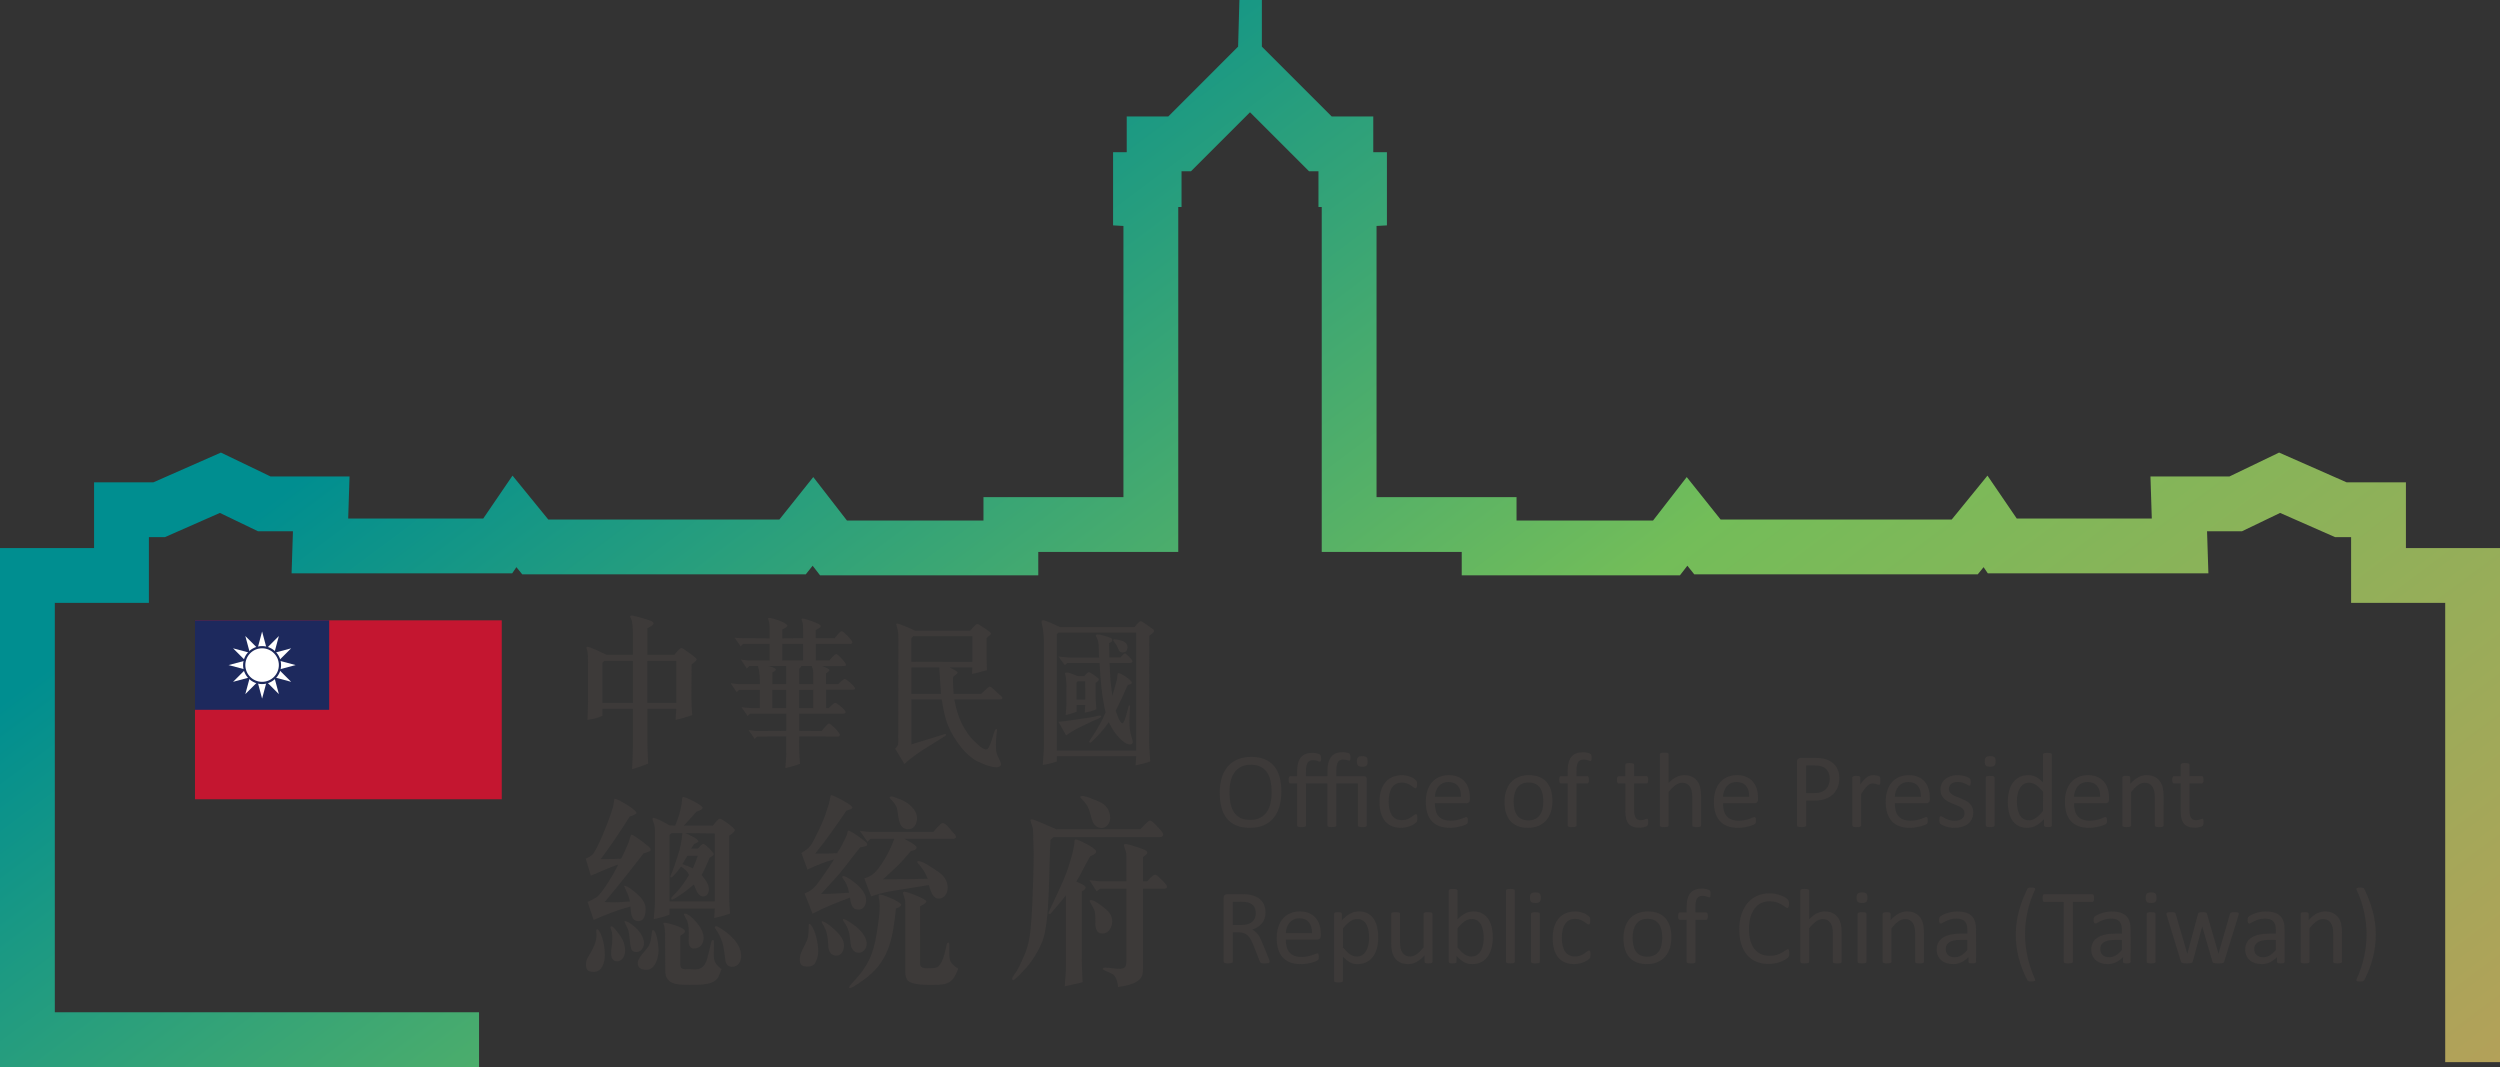 <?xml version="1.0" encoding="utf-8"?>
<!-- Generator: Adobe Illustrator 15.0.2, SVG Export Plug-In . SVG Version: 6.00 Build 0)  -->
<!DOCTYPE svg PUBLIC "-//W3C//DTD SVG 1.1//EN" "http://www.w3.org/Graphics/SVG/1.1/DTD/svg11.dtd">
<svg version="1.1" id="圖層_1" xmlns="http://www.w3.org/2000/svg" xmlns:xlink="http://www.w3.org/1999/xlink" x="0px" y="0px"
	 width="335.064px" height="143.014px" viewBox="0 0 335.064 143.014" enable-background="new 0 0 335.064 143.014"
	 xml:space="preserve">
<rect x="0" y="0" width="335.064" height="143.014" fill="#333333" stroke="none"/>
<g>
	<g>
		<path fill="#3D3A39" d="M171.733,106.089c0,0.747-0.087,1.42-0.264,2.019c-0.176,0.6-0.438,1.109-0.789,1.531
			c-0.349,0.421-0.789,0.744-1.316,0.971c-0.527,0.226-1.144,0.339-1.847,0.339c-0.695,0-1.295-0.104-1.803-0.312
			c-0.505-0.207-0.924-0.507-1.255-0.902c-0.331-0.394-0.576-0.884-0.738-1.47c-0.163-0.584-0.243-1.258-0.243-2.019
			c0-0.729,0.087-1.39,0.264-1.984c0.176-0.594,0.44-1.1,0.792-1.516c0.352-0.417,0.792-0.738,1.32-0.963
			c0.528-0.227,1.145-0.34,1.848-0.34c0.68,0,1.272,0.104,1.777,0.307c0.504,0.205,0.923,0.503,1.259,0.896
			c0.334,0.392,0.584,0.877,0.75,1.455C171.651,104.679,171.733,105.342,171.733,106.089z M170.435,106.174
			c0-0.522-0.046-1.01-0.139-1.459c-0.093-0.449-0.248-0.839-0.463-1.17c-0.217-0.33-0.505-0.589-0.867-0.773
			c-0.36-0.187-0.807-0.279-1.339-0.279c-0.533,0-0.979,0.1-1.34,0.3c-0.361,0.2-0.654,0.466-0.88,0.8
			c-0.225,0.332-0.386,0.722-0.484,1.166c-0.099,0.444-0.146,0.912-0.146,1.402c0,0.542,0.045,1.041,0.136,1.498
			c0.09,0.457,0.242,0.85,0.455,1.182c0.215,0.33,0.501,0.587,0.859,0.771c0.358,0.183,0.809,0.274,1.351,0.274
			c0.536,0,0.987-0.101,1.353-0.3c0.366-0.199,0.66-0.47,0.884-0.81c0.224-0.34,0.382-0.734,0.478-1.182
			C170.388,107.147,170.435,106.674,170.435,106.174z"/>
		<path fill="#3D3A39" d="M183.172,110.635c0,0.037-0.01,0.069-0.029,0.095c-0.019,0.027-0.05,0.05-0.095,0.069
			c-0.045,0.019-0.106,0.032-0.183,0.042c-0.076,0.009-0.174,0.015-0.292,0.015c-0.11,0-0.204-0.006-0.282-0.015
			c-0.079-0.01-0.14-0.023-0.186-0.042c-0.045-0.02-0.076-0.042-0.093-0.069c-0.017-0.025-0.025-0.058-0.025-0.095v-5.631h-2.889
			v5.631c0,0.037-0.009,0.069-0.03,0.095c-0.018,0.027-0.05,0.05-0.095,0.069c-0.045,0.019-0.106,0.032-0.182,0.042
			c-0.076,0.009-0.171,0.015-0.286,0.015c-0.114,0-0.209-0.006-0.285-0.015c-0.077-0.01-0.136-0.023-0.182-0.042
			c-0.045-0.02-0.077-0.042-0.096-0.069c-0.02-0.025-0.029-0.058-0.029-0.095v-5.631h-2.883v5.631c0,0.037-0.009,0.069-0.028,0.095
			c-0.02,0.027-0.051,0.05-0.097,0.069c-0.045,0.019-0.106,0.032-0.182,0.042c-0.076,0.009-0.171,0.015-0.285,0.015
			c-0.114,0-0.209-0.006-0.285-0.015c-0.077-0.01-0.137-0.023-0.182-0.042c-0.045-0.02-0.077-0.042-0.097-0.069
			c-0.019-0.025-0.028-0.058-0.028-0.095v-5.631h-0.906c-0.077,0-0.133-0.038-0.172-0.113c-0.038-0.076-0.057-0.201-0.057-0.371
			c0-0.091,0.004-0.166,0.015-0.229c0.009-0.063,0.023-0.113,0.042-0.154c0.019-0.039,0.043-0.068,0.072-0.085
			c0.028-0.017,0.061-0.025,0.1-0.025h0.906v-0.606c0-0.442,0.042-0.821,0.128-1.139c0.085-0.314,0.214-0.576,0.385-0.78
			c0.172-0.205,0.385-0.355,0.639-0.453c0.254-0.099,0.551-0.146,0.889-0.146c0.208,0,0.392,0.018,0.549,0.054
			c0.157,0.035,0.272,0.068,0.346,0.101c0.074,0.03,0.125,0.06,0.153,0.089c0.029,0.028,0.052,0.065,0.072,0.109
			c0.019,0.046,0.032,0.102,0.039,0.164c0.008,0.065,0.011,0.143,0.011,0.232c0,0.152-0.012,0.263-0.036,0.332
			c-0.023,0.068-0.067,0.104-0.127,0.104c-0.039,0-0.083-0.011-0.133-0.032c-0.05-0.021-0.113-0.046-0.189-0.071
			c-0.076-0.025-0.163-0.05-0.259-0.072c-0.098-0.021-0.206-0.031-0.325-0.031c-0.353,0-0.6,0.122-0.743,0.364
			s-0.214,0.63-0.214,1.162v0.621h2.883v-0.691c0-0.442,0.044-0.821,0.132-1.138c0.088-0.316,0.215-0.577,0.382-0.782
			c0.167-0.204,0.375-0.355,0.625-0.454c0.249-0.097,0.536-0.146,0.86-0.146c0.104,0,0.21,0.005,0.316,0.015
			c0.107,0.009,0.203,0.024,0.286,0.043c0.083,0.02,0.156,0.039,0.22,0.061c0.065,0.021,0.109,0.044,0.132,0.067
			c0.023,0.024,0.043,0.05,0.057,0.075c0.015,0.025,0.028,0.059,0.04,0.097s0.021,0.086,0.025,0.143
			c0.004,0.057,0.007,0.126,0.007,0.206c0,0.152-0.012,0.263-0.037,0.329c-0.023,0.066-0.066,0.1-0.127,0.1
			c-0.034,0-0.072-0.009-0.115-0.025c-0.042-0.016-0.094-0.034-0.153-0.053c-0.06-0.019-0.134-0.037-0.225-0.054
			c-0.091-0.016-0.2-0.024-0.328-0.024c-0.328,0-0.562,0.12-0.703,0.363c-0.141,0.242-0.21,0.631-0.21,1.163v0.706h3.703
			c0.123,0,0.216,0.032,0.278,0.096c0.063,0.065,0.093,0.154,0.093,0.269V110.635z M183.3,102.051c0,0.133-0.01,0.244-0.032,0.335
			s-0.059,0.163-0.115,0.218c-0.055,0.055-0.128,0.094-0.22,0.117c-0.093,0.024-0.21,0.036-0.354,0.036
			c-0.138,0-0.253-0.012-0.346-0.036c-0.092-0.023-0.167-0.063-0.221-0.117c-0.055-0.055-0.094-0.127-0.118-0.218
			c-0.024-0.091-0.036-0.202-0.036-0.335c0-0.134,0.012-0.244,0.036-0.333c0.023-0.087,0.063-0.161,0.118-0.222
			c0.054-0.059,0.129-0.099,0.221-0.12c0.093-0.021,0.208-0.032,0.346-0.032c0.143,0,0.261,0.012,0.354,0.032
			c0.092,0.021,0.166,0.062,0.22,0.12c0.056,0.061,0.093,0.135,0.115,0.222C183.29,101.807,183.3,101.917,183.3,102.051z"/>
		<path fill="#3D3A39" d="M189.957,109.656c0,0.081-0.001,0.15-0.006,0.211c-0.005,0.06-0.013,0.11-0.025,0.149
			c-0.012,0.042-0.026,0.076-0.042,0.107c-0.017,0.031-0.055,0.075-0.115,0.136c-0.059,0.059-0.16,0.133-0.303,0.221
			s-0.304,0.167-0.481,0.236c-0.179,0.068-0.372,0.124-0.582,0.167c-0.21,0.043-0.426,0.064-0.65,0.064
			c-0.461,0-0.87-0.076-1.227-0.229s-0.655-0.374-0.896-0.667c-0.24-0.293-0.423-0.652-0.55-1.078
			c-0.125-0.425-0.189-0.916-0.189-1.474c0-0.632,0.078-1.176,0.232-1.63c0.155-0.454,0.367-0.826,0.635-1.116
			c0.269-0.291,0.585-0.506,0.949-0.646c0.364-0.141,0.757-0.211,1.181-0.211c0.205,0,0.403,0.019,0.596,0.057
			s0.37,0.088,0.532,0.149s0.305,0.134,0.432,0.214c0.126,0.081,0.218,0.151,0.274,0.208c0.058,0.058,0.096,0.103,0.118,0.136
			s0.039,0.071,0.054,0.118c0.014,0.044,0.023,0.096,0.029,0.151c0.004,0.058,0.007,0.129,0.007,0.215
			c0,0.187-0.021,0.316-0.065,0.389c-0.042,0.074-0.094,0.111-0.157,0.111c-0.071,0-0.153-0.039-0.247-0.117
			c-0.093-0.078-0.21-0.166-0.353-0.262c-0.143-0.095-0.316-0.182-0.518-0.26c-0.202-0.078-0.441-0.117-0.717-0.117
			c-0.566,0-1,0.217-1.302,0.652c-0.302,0.436-0.453,1.066-0.453,1.895c0,0.414,0.04,0.776,0.118,1.088
			c0.079,0.312,0.194,0.571,0.346,0.781c0.152,0.209,0.339,0.365,0.561,0.468c0.221,0.102,0.474,0.153,0.759,0.153
			c0.272,0,0.509-0.043,0.714-0.128c0.204-0.087,0.381-0.181,0.531-0.283c0.151-0.102,0.277-0.194,0.379-0.277
			c0.103-0.083,0.182-0.125,0.239-0.125c0.033,0,0.063,0.01,0.086,0.028c0.023,0.02,0.044,0.051,0.06,0.097
			c0.017,0.044,0.029,0.102,0.036,0.171C189.954,109.479,189.957,109.562,189.957,109.656z"/>
		<path fill="#3D3A39" d="M197,107.145c0,0.186-0.047,0.317-0.14,0.396c-0.093,0.078-0.2,0.117-0.319,0.117h-4.229
			c0,0.357,0.035,0.678,0.107,0.964c0.072,0.285,0.191,0.53,0.359,0.735c0.167,0.204,0.383,0.361,0.651,0.47
			c0.268,0.11,0.596,0.164,0.982,0.164c0.307,0,0.579-0.024,0.818-0.074c0.239-0.05,0.445-0.105,0.621-0.168
			c0.174-0.062,0.318-0.118,0.43-0.167c0.112-0.05,0.197-0.075,0.255-0.075c0.033,0,0.063,0.008,0.089,0.025
			c0.026,0.016,0.046,0.041,0.061,0.075c0.015,0.033,0.025,0.078,0.032,0.138c0.009,0.06,0.011,0.133,0.011,0.219
			c0,0.062-0.002,0.115-0.007,0.16s-0.011,0.085-0.019,0.121c-0.007,0.035-0.019,0.067-0.035,0.097
			c-0.016,0.027-0.038,0.056-0.064,0.082c-0.026,0.026-0.104,0.068-0.231,0.129c-0.129,0.059-0.295,0.117-0.5,0.175
			c-0.205,0.057-0.442,0.107-0.709,0.151c-0.27,0.046-0.556,0.069-0.86,0.069c-0.528,0-0.99-0.074-1.388-0.221
			c-0.397-0.148-0.731-0.367-1.002-0.657c-0.271-0.29-0.476-0.653-0.614-1.092c-0.138-0.438-0.207-0.947-0.207-1.526
			c0-0.553,0.072-1.049,0.214-1.489c0.143-0.439,0.349-0.812,0.617-1.119c0.269-0.307,0.593-0.543,0.974-0.707
			c0.38-0.164,0.806-0.246,1.276-0.246c0.504,0,0.934,0.081,1.289,0.243c0.354,0.161,0.646,0.38,0.874,0.653
			s0.396,0.595,0.503,0.963c0.107,0.369,0.161,0.762,0.161,1.182V107.145z M195.814,106.795c0.015-0.617-0.123-1.104-0.412-1.455
			s-0.72-0.528-1.289-0.528c-0.293,0-0.548,0.054-0.768,0.165c-0.221,0.108-0.405,0.254-0.554,0.435
			c-0.148,0.181-0.264,0.391-0.344,0.631c-0.082,0.241-0.127,0.492-0.136,0.753H195.814z"/>
		<path fill="#3D3A39" d="M208.066,107.352c0,0.523-0.069,1.005-0.206,1.445c-0.138,0.439-0.344,0.819-0.617,1.138
			c-0.274,0.319-0.616,0.567-1.028,0.746c-0.411,0.178-0.888,0.268-1.43,0.268c-0.527,0-0.988-0.079-1.381-0.235
			c-0.392-0.157-0.719-0.386-0.98-0.686c-0.262-0.299-0.457-0.664-0.585-1.092c-0.129-0.428-0.194-0.914-0.194-1.455
			c0-0.524,0.068-1.006,0.205-1.445c0.135-0.439,0.339-0.819,0.614-1.139c0.272-0.318,0.614-0.566,1.023-0.741
			c0.409-0.176,0.887-0.265,1.434-0.265c0.529,0,0.988,0.08,1.38,0.236c0.393,0.157,0.72,0.385,0.981,0.685s0.458,0.663,0.588,1.092
			C208.001,106.331,208.066,106.814,208.066,107.352z M206.847,107.43c0-0.347-0.032-0.676-0.098-0.984
			c-0.064-0.31-0.172-0.58-0.32-0.813c-0.149-0.233-0.351-0.418-0.605-0.553c-0.254-0.137-0.571-0.204-0.951-0.204
			c-0.35,0-0.651,0.062-0.904,0.185c-0.252,0.124-0.459,0.299-0.623,0.525c-0.163,0.225-0.284,0.493-0.363,0.803
			c-0.08,0.31-0.119,0.646-0.119,1.013c0,0.353,0.032,0.683,0.098,0.992c0.064,0.31,0.173,0.579,0.323,0.81
			c0.151,0.23,0.354,0.414,0.608,0.551c0.254,0.135,0.572,0.202,0.951,0.202c0.346,0,0.646-0.062,0.899-0.187
			c0.254-0.122,0.463-0.297,0.626-0.521c0.163-0.223,0.283-0.489,0.36-0.799C206.808,108.142,206.847,107.801,206.847,107.43z"/>
		<path fill="#3D3A39" d="M213.319,101.572c0,0.09-0.005,0.163-0.014,0.217c-0.01,0.055-0.021,0.1-0.033,0.133
			c-0.011,0.033-0.027,0.057-0.045,0.068c-0.021,0.012-0.044,0.018-0.072,0.018c-0.034,0-0.076-0.012-0.125-0.032
			c-0.049-0.022-0.11-0.046-0.182-0.071c-0.072-0.026-0.156-0.051-0.253-0.072c-0.098-0.021-0.21-0.031-0.339-0.031
			c-0.176,0-0.326,0.028-0.449,0.086c-0.124,0.057-0.223,0.146-0.3,0.267c-0.076,0.122-0.131,0.279-0.164,0.471
			c-0.034,0.193-0.05,0.428-0.05,0.703v0.699h1.435c0.038,0,0.07,0.009,0.096,0.025c0.026,0.017,0.051,0.046,0.072,0.085
			c0.021,0.041,0.038,0.092,0.049,0.154c0.013,0.063,0.018,0.138,0.018,0.229c0,0.17-0.021,0.295-0.064,0.371
			c-0.042,0.075-0.099,0.113-0.17,0.113h-1.435v5.631c0,0.037-0.01,0.069-0.028,0.095c-0.02,0.027-0.051,0.05-0.097,0.069
			c-0.045,0.019-0.105,0.032-0.182,0.042c-0.076,0.009-0.171,0.015-0.285,0.015c-0.114,0-0.209-0.006-0.286-0.015
			c-0.076-0.01-0.137-0.023-0.182-0.042c-0.045-0.02-0.077-0.042-0.096-0.069c-0.02-0.025-0.029-0.058-0.029-0.095v-5.631h-0.906
			c-0.077,0-0.133-0.038-0.172-0.113c-0.038-0.076-0.057-0.201-0.057-0.371c0-0.091,0.005-0.166,0.015-0.229
			c0.009-0.063,0.023-0.113,0.042-0.154c0.019-0.039,0.043-0.068,0.071-0.085c0.029-0.017,0.063-0.025,0.101-0.025h0.906v-0.663
			c0-0.447,0.041-0.832,0.125-1.152c0.083-0.321,0.21-0.584,0.381-0.789s0.387-0.354,0.646-0.453
			c0.26-0.098,0.565-0.146,0.917-0.146c0.167,0,0.329,0.015,0.485,0.046c0.157,0.031,0.279,0.064,0.364,0.1
			c0.085,0.036,0.143,0.068,0.171,0.097c0.03,0.028,0.053,0.065,0.072,0.11c0.019,0.046,0.032,0.101,0.039,0.164
			C213.314,101.404,213.319,101.482,213.319,101.572z"/>
		<path fill="#3D3A39" d="M220.903,110.162c0,0.139-0.01,0.248-0.029,0.329c-0.019,0.081-0.048,0.141-0.086,0.179
			c-0.039,0.038-0.095,0.073-0.171,0.107c-0.076,0.033-0.163,0.061-0.261,0.081s-0.2,0.04-0.311,0.054
			c-0.108,0.015-0.219,0.022-0.328,0.022c-0.333,0-0.618-0.045-0.856-0.134c-0.238-0.087-0.433-0.221-0.585-0.398
			c-0.152-0.179-0.263-0.404-0.332-0.679c-0.069-0.272-0.104-0.595-0.104-0.966v-3.754h-0.899c-0.071,0-0.128-0.038-0.171-0.113
			c-0.043-0.076-0.064-0.201-0.064-0.371c0-0.091,0.006-0.166,0.018-0.229s0.028-0.113,0.046-0.154
			c0.019-0.039,0.044-0.068,0.075-0.085c0.031-0.017,0.066-0.025,0.104-0.025h0.892V102.5c0-0.033,0.009-0.064,0.025-0.093
			c0.017-0.028,0.047-0.054,0.092-0.076c0.046-0.021,0.106-0.036,0.183-0.046c0.076-0.01,0.171-0.014,0.285-0.014
			c0.119,0,0.216,0.004,0.293,0.014c0.076,0.01,0.134,0.025,0.177,0.046c0.044,0.022,0.074,0.048,0.093,0.076
			c0.019,0.028,0.029,0.06,0.029,0.093v1.526h1.647c0.039,0,0.072,0.009,0.101,0.025c0.028,0.017,0.053,0.046,0.074,0.085
			c0.022,0.041,0.037,0.092,0.046,0.154s0.015,0.138,0.015,0.229c0,0.17-0.022,0.295-0.064,0.371
			c-0.044,0.075-0.101,0.113-0.173,0.113h-1.647v3.583c0,0.44,0.065,0.776,0.196,1.001c0.13,0.227,0.364,0.34,0.703,0.34
			c0.109,0,0.206-0.011,0.292-0.033c0.086-0.021,0.162-0.044,0.228-0.067s0.124-0.046,0.172-0.067
			c0.047-0.021,0.09-0.031,0.128-0.031c0.024,0,0.046,0.005,0.068,0.017c0.021,0.013,0.038,0.035,0.049,0.069
			c0.012,0.032,0.023,0.078,0.032,0.135S220.903,110.077,220.903,110.162z"/>
		<path fill="#3D3A39" d="M227.988,110.635c0,0.037-0.009,0.069-0.028,0.095c-0.019,0.027-0.05,0.05-0.093,0.069
			c-0.043,0.019-0.103,0.032-0.178,0.042c-0.077,0.009-0.172,0.015-0.286,0.015c-0.119,0-0.216-0.006-0.292-0.015
			c-0.077-0.01-0.136-0.023-0.178-0.042c-0.043-0.02-0.075-0.042-0.094-0.069c-0.019-0.025-0.028-0.058-0.028-0.095v-3.761
			c0-0.367-0.028-0.661-0.085-0.886c-0.058-0.224-0.141-0.416-0.25-0.577c-0.109-0.162-0.251-0.285-0.425-0.371
			c-0.173-0.086-0.375-0.129-0.603-0.129c-0.294,0-0.59,0.104-0.885,0.313c-0.295,0.21-0.604,0.518-0.927,0.922v4.488
			c0,0.037-0.009,0.069-0.029,0.095c-0.019,0.027-0.049,0.05-0.093,0.069c-0.042,0.019-0.102,0.032-0.178,0.042
			c-0.077,0.009-0.173,0.015-0.293,0.015c-0.113,0-0.209-0.006-0.285-0.015c-0.077-0.01-0.136-0.023-0.183-0.042
			c-0.044-0.02-0.076-0.042-0.093-0.069c-0.016-0.025-0.024-0.058-0.024-0.095v-9.533c0-0.038,0.009-0.071,0.024-0.101
			c0.017-0.028,0.048-0.052,0.093-0.071c0.046-0.019,0.106-0.033,0.183-0.043c0.076-0.009,0.172-0.014,0.285-0.014
			c0.12,0,0.216,0.005,0.293,0.014c0.076,0.01,0.136,0.024,0.178,0.043c0.044,0.02,0.074,0.043,0.093,0.071
			c0.02,0.029,0.029,0.063,0.029,0.101v3.846c0.337-0.357,0.677-0.622,1.02-0.795c0.343-0.174,0.687-0.262,1.035-0.262
			c0.428,0,0.789,0.072,1.082,0.219c0.293,0.145,0.528,0.338,0.71,0.58c0.18,0.242,0.31,0.527,0.388,0.854
			c0.078,0.325,0.118,0.719,0.118,1.182V110.635z"/>
		<path fill="#3D3A39" d="M235.617,107.145c0,0.186-0.047,0.317-0.14,0.396c-0.094,0.078-0.201,0.117-0.32,0.117h-4.229
			c0,0.357,0.036,0.678,0.107,0.964c0.072,0.285,0.192,0.53,0.359,0.735c0.167,0.204,0.384,0.361,0.652,0.47
			c0.269,0.11,0.596,0.164,0.982,0.164c0.306,0,0.578-0.024,0.817-0.074c0.24-0.05,0.446-0.105,0.621-0.168
			c0.174-0.062,0.317-0.118,0.43-0.167c0.112-0.05,0.197-0.075,0.255-0.075c0.033,0,0.063,0.008,0.089,0.025
			c0.026,0.016,0.046,0.041,0.061,0.075c0.014,0.033,0.025,0.078,0.032,0.138s0.011,0.133,0.011,0.219
			c0,0.062-0.002,0.115-0.007,0.16c-0.005,0.045-0.011,0.085-0.019,0.121c-0.007,0.035-0.019,0.067-0.035,0.097
			c-0.016,0.027-0.038,0.056-0.064,0.082c-0.026,0.026-0.104,0.068-0.231,0.129c-0.129,0.059-0.295,0.117-0.5,0.175
			c-0.205,0.057-0.442,0.107-0.71,0.151c-0.269,0.046-0.556,0.069-0.859,0.069c-0.528,0-0.991-0.074-1.388-0.221
			c-0.397-0.148-0.731-0.367-1.002-0.657c-0.271-0.29-0.477-0.653-0.615-1.092c-0.137-0.438-0.206-0.947-0.206-1.526
			c0-0.553,0.071-1.049,0.214-1.489c0.142-0.439,0.348-0.812,0.616-1.119c0.27-0.307,0.594-0.543,0.975-0.707
			c0.38-0.164,0.806-0.246,1.277-0.246c0.504,0,0.933,0.081,1.288,0.243c0.355,0.161,0.646,0.38,0.875,0.653
			c0.228,0.273,0.396,0.595,0.502,0.963c0.107,0.369,0.162,0.762,0.162,1.182V107.145z M234.432,106.795
			c0.014-0.617-0.123-1.104-0.413-1.455s-0.72-0.528-1.289-0.528c-0.293,0-0.549,0.054-0.769,0.165
			c-0.22,0.108-0.405,0.254-0.553,0.435c-0.148,0.181-0.263,0.391-0.344,0.631c-0.082,0.241-0.127,0.492-0.137,0.753H234.432z"/>
		<path fill="#3D3A39" d="M246.519,104.284c0,0.461-0.076,0.877-0.228,1.248s-0.37,0.687-0.653,0.948
			c-0.283,0.262-0.629,0.465-1.042,0.607c-0.411,0.143-0.902,0.215-1.473,0.215h-1.049v3.324c0,0.038-0.011,0.07-0.032,0.101
			c-0.022,0.027-0.055,0.05-0.101,0.067c-0.045,0.017-0.107,0.031-0.185,0.043s-0.177,0.018-0.297,0.018
			c-0.118,0-0.217-0.006-0.295-0.018c-0.079-0.012-0.143-0.026-0.189-0.043c-0.047-0.018-0.081-0.04-0.099-0.067
			c-0.02-0.03-0.029-0.063-0.029-0.101v-8.52c0-0.19,0.05-0.325,0.15-0.406s0.211-0.122,0.336-0.122h1.976
			c0.199,0,0.391,0.009,0.574,0.025s0.4,0.052,0.649,0.106c0.25,0.055,0.504,0.156,0.764,0.307c0.26,0.149,0.479,0.334,0.661,0.553
			c0.18,0.219,0.319,0.474,0.417,0.761C246.471,103.619,246.519,103.936,246.519,104.284z M245.228,104.384
			c0-0.376-0.07-0.69-0.21-0.942s-0.314-0.439-0.521-0.563c-0.207-0.123-0.421-0.202-0.642-0.235
			c-0.221-0.033-0.437-0.051-0.646-0.051h-1.134v3.704h1.106c0.371,0,0.678-0.048,0.924-0.144c0.245-0.095,0.45-0.227,0.617-0.396
			c0.167-0.168,0.292-0.371,0.378-0.605C245.186,104.916,245.228,104.66,245.228,104.384z"/>
		<path fill="#3D3A39" d="M252.013,104.633c0,0.105-0.002,0.193-0.007,0.264c-0.005,0.072-0.014,0.129-0.028,0.169
			c-0.015,0.04-0.033,0.071-0.055,0.093c-0.021,0.021-0.05,0.031-0.088,0.031c-0.039,0-0.085-0.011-0.14-0.031
			c-0.054-0.021-0.116-0.043-0.185-0.064c-0.069-0.021-0.146-0.042-0.232-0.061c-0.086-0.021-0.178-0.029-0.278-0.029
			c-0.12,0-0.236,0.024-0.35,0.071c-0.114,0.048-0.234,0.126-0.36,0.235c-0.126,0.109-0.257,0.256-0.396,0.436
			c-0.138,0.182-0.291,0.401-0.457,0.664v4.225c0,0.037-0.009,0.069-0.028,0.095c-0.02,0.027-0.05,0.05-0.093,0.069
			c-0.043,0.019-0.103,0.032-0.179,0.042c-0.076,0.009-0.173,0.015-0.292,0.015c-0.114,0-0.21-0.006-0.286-0.015
			c-0.076-0.01-0.136-0.023-0.182-0.042c-0.045-0.02-0.077-0.042-0.093-0.069c-0.017-0.025-0.025-0.058-0.025-0.095v-6.422
			c0-0.039,0.008-0.071,0.022-0.097c0.014-0.026,0.042-0.051,0.085-0.071c0.042-0.021,0.097-0.036,0.164-0.043
			c0.067-0.008,0.155-0.011,0.264-0.011c0.104,0,0.191,0.003,0.26,0.011c0.069,0.007,0.122,0.021,0.161,0.043
			c0.039,0.021,0.065,0.045,0.083,0.071c0.017,0.025,0.024,0.058,0.024,0.097v0.934c0.177-0.256,0.341-0.466,0.497-0.627
			c0.154-0.162,0.3-0.289,0.438-0.383c0.138-0.092,0.274-0.156,0.411-0.191c0.135-0.036,0.272-0.055,0.41-0.055
			c0.062,0,0.132,0.004,0.21,0.012c0.079,0.007,0.161,0.02,0.247,0.039c0.084,0.019,0.162,0.04,0.231,0.063
			c0.069,0.023,0.118,0.048,0.146,0.071c0.029,0.023,0.047,0.046,0.057,0.068c0.01,0.021,0.019,0.049,0.025,0.082
			c0.006,0.032,0.012,0.082,0.014,0.146C252.012,104.437,252.013,104.524,252.013,104.633z"/>
		<path fill="#3D3A39" d="M258.643,107.145c0,0.186-0.047,0.317-0.14,0.396c-0.094,0.078-0.201,0.117-0.32,0.117h-4.229
			c0,0.357,0.036,0.678,0.107,0.964c0.072,0.285,0.192,0.53,0.359,0.735c0.167,0.204,0.384,0.361,0.652,0.47
			c0.269,0.11,0.596,0.164,0.982,0.164c0.307,0,0.578-0.024,0.817-0.074c0.24-0.05,0.446-0.105,0.621-0.168
			c0.174-0.062,0.317-0.118,0.43-0.167c0.112-0.05,0.197-0.075,0.255-0.075c0.033,0,0.063,0.008,0.089,0.025
			c0.026,0.016,0.046,0.041,0.061,0.075c0.014,0.033,0.025,0.078,0.032,0.138c0.007,0.06,0.011,0.133,0.011,0.219
			c0,0.062-0.002,0.115-0.007,0.16c-0.005,0.045-0.011,0.085-0.019,0.121c-0.007,0.035-0.019,0.067-0.035,0.097
			c-0.016,0.027-0.038,0.056-0.064,0.082c-0.026,0.026-0.104,0.068-0.231,0.129c-0.129,0.059-0.295,0.117-0.5,0.175
			c-0.205,0.057-0.442,0.107-0.71,0.151c-0.269,0.046-0.556,0.069-0.859,0.069c-0.528,0-0.991-0.074-1.388-0.221
			c-0.397-0.148-0.731-0.367-1.002-0.657s-0.477-0.653-0.615-1.092c-0.137-0.438-0.206-0.947-0.206-1.526
			c0-0.553,0.072-1.049,0.215-1.489c0.141-0.439,0.348-0.812,0.616-1.119c0.269-0.307,0.593-0.543,0.974-0.707
			s0.806-0.246,1.277-0.246c0.504,0,0.934,0.081,1.288,0.243c0.355,0.161,0.646,0.38,0.875,0.653s0.396,0.595,0.502,0.963
			c0.107,0.369,0.162,0.762,0.162,1.182V107.145z M257.458,106.795c0.014-0.617-0.123-1.104-0.413-1.455s-0.72-0.528-1.289-0.528
			c-0.293,0-0.549,0.054-0.769,0.165c-0.22,0.108-0.405,0.254-0.553,0.435c-0.148,0.181-0.264,0.391-0.344,0.631
			c-0.082,0.241-0.127,0.492-0.137,0.753H257.458z"/>
		<path fill="#3D3A39" d="M264.465,108.887c0,0.327-0.061,0.62-0.182,0.877c-0.122,0.258-0.294,0.473-0.518,0.649
			c-0.224,0.175-0.49,0.31-0.798,0.399c-0.309,0.091-0.65,0.136-1.021,0.136c-0.228,0-0.445-0.019-0.653-0.054
			c-0.207-0.036-0.392-0.082-0.556-0.135c-0.164-0.056-0.304-0.112-0.417-0.172c-0.114-0.06-0.198-0.113-0.25-0.161
			c-0.052-0.047-0.091-0.114-0.114-0.199c-0.023-0.086-0.035-0.202-0.035-0.35c0-0.09,0.005-0.167,0.014-0.228
			c0.009-0.063,0.021-0.113,0.035-0.15c0.015-0.039,0.035-0.066,0.062-0.083c0.025-0.017,0.056-0.024,0.088-0.024
			c0.052,0,0.13,0.031,0.232,0.097c0.102,0.063,0.228,0.134,0.378,0.21s0.327,0.146,0.531,0.211c0.205,0.063,0.44,0.096,0.707,0.096
			c0.2,0,0.381-0.021,0.542-0.064s0.302-0.104,0.42-0.188c0.12-0.085,0.211-0.189,0.275-0.318s0.096-0.281,0.096-0.457
			c0-0.182-0.046-0.333-0.139-0.457c-0.092-0.123-0.215-0.232-0.367-0.328c-0.152-0.095-0.324-0.179-0.515-0.253
			c-0.19-0.073-0.386-0.151-0.588-0.232c-0.203-0.081-0.4-0.173-0.592-0.274c-0.193-0.102-0.365-0.228-0.518-0.375
			c-0.152-0.146-0.274-0.323-0.367-0.528c-0.093-0.203-0.139-0.448-0.139-0.733c0-0.254,0.048-0.494,0.146-0.725
			s0.244-0.433,0.438-0.606c0.195-0.174,0.439-0.313,0.732-0.417c0.292-0.105,0.633-0.158,1.023-0.158
			c0.172,0,0.342,0.015,0.513,0.043c0.172,0.029,0.327,0.064,0.465,0.107c0.137,0.043,0.255,0.089,0.353,0.139
			c0.098,0.051,0.172,0.095,0.221,0.133c0.05,0.038,0.083,0.071,0.101,0.099c0.016,0.029,0.028,0.062,0.035,0.097
			c0.008,0.037,0.014,0.08,0.022,0.133c0.007,0.052,0.01,0.117,0.01,0.192c0,0.081-0.003,0.151-0.01,0.21
			c-0.008,0.061-0.021,0.108-0.036,0.146c-0.017,0.038-0.037,0.066-0.061,0.082c-0.024,0.018-0.051,0.025-0.079,0.025
			c-0.043,0-0.105-0.026-0.186-0.078c-0.081-0.053-0.185-0.109-0.314-0.169c-0.128-0.059-0.279-0.115-0.453-0.166
			c-0.174-0.054-0.373-0.079-0.596-0.079c-0.2,0-0.376,0.021-0.529,0.067s-0.277,0.11-0.374,0.193
			c-0.098,0.083-0.172,0.181-0.221,0.296c-0.051,0.113-0.075,0.237-0.075,0.371c0,0.185,0.047,0.342,0.142,0.468
			c0.096,0.125,0.219,0.235,0.372,0.33c0.152,0.097,0.326,0.183,0.521,0.258c0.195,0.076,0.394,0.155,0.596,0.235
			c0.202,0.081,0.402,0.171,0.599,0.271c0.197,0.1,0.372,0.221,0.524,0.363s0.274,0.314,0.367,0.514
			C264.418,108.372,264.465,108.61,264.465,108.887z"/>
		<path fill="#3D3A39" d="M267.461,102.043c0,0.275-0.052,0.463-0.156,0.563c-0.105,0.101-0.297,0.15-0.579,0.15
			c-0.276,0-0.465-0.049-0.567-0.146c-0.102-0.097-0.153-0.282-0.153-0.554c0-0.274,0.052-0.463,0.157-0.563
			c0.104-0.1,0.296-0.15,0.578-0.15c0.276,0,0.465,0.049,0.567,0.146C267.411,101.588,267.461,101.772,267.461,102.043z
			 M267.326,110.635c0,0.037-0.009,0.069-0.028,0.095c-0.021,0.027-0.051,0.05-0.093,0.069c-0.043,0.019-0.103,0.032-0.179,0.042
			c-0.076,0.009-0.173,0.015-0.293,0.015c-0.113,0-0.209-0.006-0.285-0.015c-0.076-0.01-0.136-0.023-0.182-0.042
			c-0.045-0.02-0.077-0.042-0.093-0.069c-0.017-0.025-0.025-0.058-0.025-0.095v-6.422c0-0.035,0.009-0.065,0.025-0.093
			c0.016-0.03,0.048-0.053,0.093-0.071c0.045-0.021,0.106-0.034,0.182-0.044c0.076-0.009,0.172-0.014,0.285-0.014
			c0.12,0,0.217,0.005,0.293,0.014c0.076,0.01,0.136,0.023,0.179,0.044c0.042,0.019,0.073,0.041,0.093,0.071
			c0.019,0.027,0.028,0.058,0.028,0.093V110.635z"/>
		<path fill="#3D3A39" d="M275.003,110.635c0,0.037-0.009,0.071-0.025,0.1c-0.017,0.028-0.044,0.051-0.086,0.066
			c-0.04,0.018-0.094,0.03-0.16,0.04c-0.067,0.009-0.147,0.015-0.244,0.015c-0.099,0-0.182-0.006-0.249-0.015
			c-0.067-0.01-0.122-0.022-0.164-0.04c-0.044-0.016-0.074-0.038-0.092-0.066c-0.021-0.028-0.03-0.063-0.03-0.1v-0.851
			c-0.337,0.366-0.688,0.652-1.052,0.856c-0.363,0.204-0.762,0.308-1.194,0.308c-0.473,0-0.874-0.093-1.207-0.274
			c-0.333-0.184-0.604-0.431-0.811-0.743c-0.206-0.312-0.357-0.677-0.453-1.099c-0.095-0.42-0.143-0.864-0.143-1.331
			c0-0.552,0.06-1.05,0.179-1.495c0.119-0.444,0.294-0.822,0.527-1.138c0.233-0.313,0.522-0.555,0.867-0.724
			c0.345-0.169,0.744-0.254,1.196-0.254c0.375,0,0.72,0.082,1.031,0.246c0.311,0.164,0.619,0.405,0.923,0.725v-3.732
			c0-0.032,0.008-0.064,0.025-0.096c0.016-0.031,0.049-0.055,0.096-0.072c0.048-0.016,0.108-0.03,0.183-0.042
			c0.073-0.012,0.167-0.018,0.281-0.018c0.12,0,0.217,0.006,0.293,0.018c0.076,0.012,0.135,0.026,0.178,0.042
			c0.043,0.018,0.075,0.041,0.096,0.072s0.033,0.063,0.033,0.096V110.635z M273.818,106.117c-0.318-0.395-0.626-0.695-0.923-0.902
			c-0.297-0.207-0.608-0.311-0.932-0.311c-0.3,0-0.554,0.072-0.764,0.214c-0.209,0.144-0.379,0.331-0.51,0.563
			c-0.131,0.233-0.226,0.498-0.286,0.793c-0.06,0.295-0.089,0.595-0.089,0.898c0,0.323,0.025,0.64,0.075,0.949
			c0.05,0.309,0.137,0.584,0.261,0.823c0.123,0.241,0.287,0.434,0.492,0.578c0.205,0.146,0.461,0.218,0.771,0.218
			c0.157,0,0.308-0.021,0.454-0.063c0.145-0.043,0.293-0.114,0.445-0.214s0.312-0.23,0.478-0.39s0.343-0.355,0.528-0.588V106.117z"
			/>
		<path fill="#3D3A39" d="M282.659,107.145c0,0.186-0.047,0.317-0.139,0.396c-0.094,0.078-0.201,0.117-0.319,0.117h-4.229
			c0,0.357,0.036,0.678,0.108,0.964c0.071,0.285,0.191,0.53,0.358,0.735c0.167,0.204,0.385,0.361,0.651,0.47
			c0.269,0.11,0.596,0.164,0.983,0.164c0.306,0,0.578-0.024,0.817-0.074c0.239-0.05,0.445-0.105,0.62-0.168
			c0.174-0.062,0.318-0.118,0.43-0.167c0.112-0.05,0.197-0.075,0.255-0.075c0.033,0,0.063,0.008,0.089,0.025
			c0.026,0.016,0.046,0.041,0.061,0.075c0.015,0.033,0.025,0.078,0.032,0.138c0.008,0.06,0.011,0.133,0.011,0.219
			c0,0.062-0.002,0.115-0.007,0.16s-0.011,0.085-0.018,0.121c-0.008,0.035-0.02,0.067-0.035,0.097
			c-0.017,0.027-0.039,0.056-0.065,0.082c-0.026,0.026-0.104,0.068-0.231,0.129c-0.129,0.059-0.294,0.117-0.5,0.175
			c-0.205,0.057-0.441,0.107-0.709,0.151c-0.27,0.046-0.556,0.069-0.86,0.069c-0.528,0-0.99-0.074-1.388-0.221
			c-0.397-0.148-0.731-0.367-1.002-0.657c-0.271-0.29-0.476-0.653-0.614-1.092c-0.137-0.438-0.206-0.947-0.206-1.526
			c0-0.553,0.07-1.049,0.214-1.489c0.142-0.439,0.348-0.812,0.617-1.119c0.269-0.307,0.592-0.543,0.974-0.707
			s0.807-0.246,1.277-0.246c0.505,0,0.934,0.081,1.289,0.243c0.354,0.161,0.646,0.38,0.874,0.653s0.396,0.595,0.503,0.963
			c0.108,0.369,0.161,0.762,0.161,1.182V107.145z M281.475,106.795c0.014-0.617-0.123-1.104-0.413-1.455s-0.72-0.528-1.289-0.528
			c-0.292,0-0.548,0.054-0.768,0.165c-0.221,0.108-0.405,0.254-0.554,0.435c-0.148,0.181-0.264,0.391-0.344,0.631
			c-0.082,0.241-0.127,0.492-0.137,0.753H281.475z"/>
		<path fill="#3D3A39" d="M289.979,110.635c0,0.037-0.009,0.069-0.028,0.095c-0.02,0.027-0.05,0.05-0.093,0.069
			c-0.043,0.019-0.103,0.032-0.178,0.042c-0.077,0.009-0.172,0.015-0.285,0.015c-0.12,0-0.217-0.006-0.293-0.015
			c-0.076-0.01-0.136-0.023-0.179-0.042c-0.042-0.02-0.074-0.042-0.092-0.069c-0.02-0.025-0.029-0.058-0.029-0.095v-3.761
			c0-0.367-0.028-0.661-0.086-0.886c-0.057-0.224-0.14-0.416-0.25-0.577c-0.109-0.162-0.25-0.285-0.424-0.371
			c-0.173-0.086-0.375-0.129-0.603-0.129c-0.296,0-0.59,0.104-0.886,0.313c-0.294,0.21-0.604,0.518-0.928,0.922v4.488
			c0,0.037-0.009,0.069-0.027,0.095c-0.02,0.027-0.051,0.05-0.094,0.069c-0.042,0.019-0.102,0.032-0.178,0.042
			c-0.076,0.009-0.173,0.015-0.292,0.015c-0.115,0-0.209-0.006-0.286-0.015c-0.076-0.01-0.136-0.023-0.182-0.042
			c-0.044-0.02-0.076-0.042-0.092-0.069c-0.017-0.025-0.025-0.058-0.025-0.095v-6.422c0-0.039,0.008-0.071,0.022-0.097
			c0.014-0.026,0.043-0.051,0.086-0.071c0.042-0.021,0.098-0.036,0.164-0.043c0.066-0.008,0.154-0.011,0.263-0.011
			c0.105,0,0.191,0.003,0.26,0.011c0.069,0.007,0.123,0.021,0.162,0.043c0.038,0.021,0.065,0.045,0.082,0.071
			c0.017,0.025,0.024,0.058,0.024,0.097v0.848c0.362-0.403,0.722-0.699,1.082-0.888s0.722-0.282,1.088-0.282
			c0.428,0,0.789,0.072,1.081,0.219c0.293,0.145,0.529,0.338,0.71,0.58c0.18,0.242,0.31,0.527,0.388,0.854
			c0.079,0.325,0.118,0.718,0.118,1.174V110.635z"/>
		<path fill="#3D3A39" d="M295.333,110.162c0,0.139-0.01,0.248-0.029,0.329c-0.019,0.081-0.048,0.141-0.085,0.179
			c-0.039,0.038-0.095,0.073-0.172,0.107c-0.076,0.033-0.164,0.061-0.26,0.081c-0.098,0.021-0.201,0.04-0.311,0.054
			c-0.109,0.015-0.219,0.022-0.328,0.022c-0.333,0-0.618-0.045-0.856-0.134c-0.238-0.087-0.434-0.221-0.585-0.398
			c-0.152-0.179-0.264-0.404-0.333-0.679c-0.069-0.272-0.104-0.595-0.104-0.966v-3.754h-0.899c-0.072,0-0.128-0.038-0.171-0.113
			c-0.043-0.076-0.064-0.201-0.064-0.371c0-0.091,0.006-0.166,0.018-0.229s0.027-0.113,0.046-0.154
			c0.019-0.039,0.044-0.068,0.074-0.085c0.032-0.017,0.066-0.025,0.104-0.025h0.892V102.5c0-0.033,0.009-0.064,0.025-0.093
			c0.017-0.028,0.047-0.054,0.092-0.076c0.045-0.021,0.106-0.036,0.182-0.046c0.077-0.01,0.171-0.014,0.286-0.014
			c0.118,0,0.216,0.004,0.292,0.014c0.077,0.01,0.135,0.025,0.178,0.046c0.043,0.022,0.074,0.048,0.093,0.076
			s0.029,0.06,0.029,0.093v1.526h1.647c0.039,0,0.071,0.009,0.1,0.025c0.028,0.017,0.054,0.046,0.075,0.085
			c0.022,0.041,0.037,0.092,0.046,0.154s0.015,0.138,0.015,0.229c0,0.17-0.022,0.295-0.065,0.371
			c-0.043,0.075-0.1,0.113-0.171,0.113h-1.647v3.583c0,0.44,0.065,0.776,0.196,1.001c0.129,0.227,0.364,0.34,0.703,0.34
			c0.109,0,0.206-0.011,0.292-0.033c0.085-0.021,0.161-0.044,0.228-0.067c0.067-0.023,0.124-0.046,0.172-0.067
			c0.047-0.021,0.09-0.031,0.128-0.031c0.024,0,0.046,0.005,0.068,0.017c0.021,0.013,0.038,0.035,0.05,0.069
			c0.012,0.032,0.022,0.078,0.032,0.135S295.333,110.077,295.333,110.162z"/>
		<path fill="#3D3A39" d="M170.157,128.894c0,0.037-0.008,0.07-0.022,0.1c-0.014,0.028-0.045,0.053-0.093,0.071
			c-0.047,0.019-0.114,0.033-0.199,0.042c-0.086,0.01-0.2,0.016-0.343,0.016c-0.124,0-0.225-0.006-0.303-0.016
			c-0.079-0.009-0.141-0.024-0.189-0.046c-0.047-0.021-0.084-0.051-0.11-0.088c-0.026-0.039-0.049-0.087-0.068-0.144l-0.849-2.177
			c-0.101-0.246-0.204-0.475-0.311-0.682c-0.107-0.206-0.234-0.386-0.382-0.535c-0.147-0.15-0.322-0.266-0.52-0.349
			c-0.201-0.083-0.44-0.126-0.722-0.126h-0.82v3.933c0,0.037-0.01,0.07-0.032,0.1c-0.022,0.028-0.055,0.052-0.1,0.067
			c-0.045,0.018-0.107,0.031-0.185,0.043c-0.079,0.012-0.178,0.019-0.296,0.019s-0.217-0.007-0.296-0.019
			c-0.078-0.012-0.141-0.025-0.188-0.043c-0.048-0.016-0.081-0.039-0.1-0.067c-0.019-0.029-0.028-0.063-0.028-0.1v-8.549
			c0-0.185,0.048-0.314,0.146-0.389c0.097-0.074,0.201-0.11,0.31-0.11h1.962c0.233,0,0.427,0.006,0.581,0.018
			c0.155,0.012,0.294,0.025,0.417,0.04c0.358,0.062,0.672,0.159,0.946,0.292c0.274,0.133,0.502,0.302,0.688,0.507
			c0.186,0.204,0.325,0.438,0.417,0.702c0.093,0.265,0.139,0.556,0.139,0.874c0,0.31-0.042,0.587-0.125,0.833
			c-0.083,0.243-0.203,0.461-0.36,0.647c-0.157,0.188-0.345,0.351-0.564,0.489c-0.218,0.138-0.464,0.255-0.735,0.35
			c0.152,0.066,0.29,0.15,0.414,0.254c0.124,0.102,0.239,0.225,0.346,0.367s0.208,0.307,0.303,0.492
			c0.095,0.186,0.19,0.395,0.286,0.627l0.827,2.035c0.066,0.171,0.11,0.291,0.129,0.359
			C170.146,128.802,170.157,128.855,170.157,128.894z M168.308,122.407c0-0.362-0.081-0.667-0.242-0.918
			c-0.162-0.249-0.433-0.429-0.813-0.537c-0.119-0.034-0.254-0.058-0.404-0.071c-0.15-0.015-0.346-0.022-0.588-0.022h-1.034v3.111
			h1.198c0.323,0,0.604-0.039,0.839-0.118c0.235-0.078,0.431-0.188,0.588-0.328c0.156-0.141,0.272-0.305,0.346-0.495
			C168.272,122.838,168.308,122.631,168.308,122.407z"/>
		<path fill="#3D3A39" d="M177.021,125.412c0,0.185-0.046,0.316-0.139,0.395c-0.093,0.079-0.2,0.117-0.32,0.117h-4.229
			c0,0.357,0.035,0.679,0.107,0.965c0.072,0.285,0.192,0.529,0.358,0.734c0.167,0.205,0.385,0.361,0.652,0.471
			c0.269,0.109,0.596,0.164,0.982,0.164c0.306,0,0.578-0.025,0.817-0.074c0.24-0.051,0.446-0.106,0.622-0.168
			c0.174-0.063,0.317-0.117,0.43-0.168c0.112-0.05,0.197-0.074,0.255-0.074c0.033,0,0.062,0.008,0.089,0.024
			c0.026,0.017,0.046,0.042,0.061,0.075c0.015,0.033,0.024,0.08,0.032,0.139c0.008,0.06,0.011,0.132,0.011,0.218
			c0,0.063-0.002,0.115-0.007,0.16c-0.004,0.046-0.011,0.087-0.018,0.122c-0.007,0.035-0.019,0.067-0.036,0.096
			c-0.016,0.029-0.039,0.057-0.064,0.082c-0.026,0.027-0.104,0.068-0.231,0.129c-0.129,0.06-0.295,0.117-0.5,0.175
			c-0.204,0.058-0.442,0.108-0.71,0.153c-0.27,0.045-0.556,0.068-0.859,0.068c-0.529,0-0.991-0.074-1.388-0.222
			c-0.397-0.147-0.731-0.366-1.002-0.656c-0.271-0.291-0.476-0.654-0.614-1.092c-0.137-0.438-0.207-0.947-0.207-1.526
			c0-0.553,0.072-1.049,0.214-1.488c0.143-0.439,0.349-0.813,0.617-1.119c0.27-0.308,0.593-0.545,0.975-0.707
			c0.38-0.165,0.806-0.246,1.277-0.246c0.504,0,0.934,0.08,1.288,0.242c0.355,0.162,0.646,0.379,0.875,0.652
			c0.228,0.274,0.396,0.595,0.502,0.964c0.108,0.368,0.161,0.762,0.161,1.181V125.412z M175.836,125.062
			c0.015-0.618-0.123-1.104-0.413-1.455c-0.289-0.353-0.719-0.528-1.289-0.528c-0.292,0-0.548,0.055-0.768,0.164
			c-0.221,0.109-0.405,0.254-0.553,0.436c-0.148,0.181-0.263,0.391-0.344,0.631c-0.082,0.24-0.127,0.491-0.136,0.753H175.836z"/>
		<path fill="#3D3A39" d="M184.719,125.59c0,0.561-0.061,1.065-0.181,1.512c-0.122,0.448-0.3,0.826-0.536,1.139
			c-0.236,0.313-0.526,0.552-0.874,0.721c-0.347,0.168-0.744,0.254-1.191,0.254c-0.191,0-0.367-0.02-0.529-0.058
			c-0.162-0.039-0.32-0.098-0.475-0.179c-0.154-0.08-0.308-0.184-0.46-0.307c-0.152-0.124-0.314-0.269-0.485-0.436v3.211
			c0,0.039-0.009,0.072-0.029,0.1c-0.019,0.029-0.049,0.053-0.093,0.072c-0.042,0.02-0.102,0.033-0.177,0.042
			c-0.077,0.011-0.173,0.015-0.293,0.015c-0.114,0-0.21-0.004-0.286-0.015c-0.077-0.009-0.136-0.022-0.182-0.042
			s-0.077-0.043-0.093-0.072c-0.017-0.027-0.025-0.061-0.025-0.1v-8.969c0-0.043,0.007-0.077,0.021-0.104
			c0.015-0.026,0.042-0.049,0.085-0.067c0.043-0.021,0.098-0.032,0.165-0.04c0.066-0.007,0.147-0.011,0.242-0.011
			c0.101,0,0.183,0.004,0.247,0.011c0.064,0.008,0.118,0.02,0.161,0.04c0.042,0.019,0.072,0.041,0.088,0.067
			c0.017,0.026,0.025,0.061,0.025,0.104v0.863c0.195-0.199,0.383-0.373,0.564-0.521c0.181-0.148,0.363-0.271,0.545-0.368
			c0.184-0.097,0.371-0.171,0.565-0.221c0.191-0.051,0.395-0.074,0.609-0.074c0.466,0,0.864,0.09,1.192,0.27
			c0.329,0.182,0.595,0.429,0.803,0.742c0.207,0.314,0.357,0.68,0.453,1.096C184.672,124.683,184.719,125.124,184.719,125.59z
			 M183.5,125.725c0-0.328-0.025-0.646-0.076-0.951c-0.051-0.308-0.137-0.58-0.258-0.818c-0.123-0.237-0.287-0.428-0.492-0.57
			c-0.206-0.143-0.462-0.215-0.769-0.215c-0.152,0-0.304,0.023-0.452,0.068c-0.149,0.046-0.299,0.116-0.453,0.214
			c-0.152,0.098-0.313,0.226-0.48,0.386c-0.167,0.159-0.344,0.355-0.531,0.589v2.554c0.326,0.396,0.634,0.698,0.926,0.906
			c0.292,0.21,0.599,0.314,0.919,0.314c0.297,0,0.552-0.072,0.764-0.214c0.213-0.144,0.385-0.333,0.518-0.571
			c0.13-0.237,0.228-0.504,0.29-0.8C183.468,126.322,183.5,126.024,183.5,125.725z"/>
		<path fill="#3D3A39" d="M191.991,128.9c0,0.038-0.009,0.07-0.025,0.096c-0.017,0.026-0.046,0.05-0.089,0.068
			s-0.098,0.033-0.167,0.042c-0.069,0.01-0.154,0.016-0.253,0.016c-0.11,0-0.198-0.006-0.268-0.016
			c-0.069-0.009-0.124-0.023-0.164-0.042s-0.068-0.042-0.083-0.068c-0.013-0.025-0.021-0.058-0.021-0.096v-0.85
			c-0.366,0.404-0.728,0.7-1.084,0.885c-0.357,0.187-0.719,0.279-1.085,0.279c-0.428,0-0.789-0.072-1.081-0.215
			c-0.293-0.143-0.53-0.336-0.71-0.581c-0.181-0.245-0.311-0.531-0.389-0.856c-0.078-0.326-0.118-0.722-0.118-1.188v-3.896
			c0-0.039,0.008-0.07,0.025-0.097c0.017-0.025,0.049-0.05,0.097-0.071c0.047-0.021,0.108-0.035,0.185-0.043
			c0.076-0.007,0.171-0.011,0.286-0.011c0.113,0,0.208,0.004,0.285,0.011c0.076,0.008,0.136,0.021,0.182,0.043
			s0.078,0.046,0.096,0.071c0.02,0.026,0.029,0.058,0.029,0.097v3.738c0,0.377,0.026,0.678,0.082,0.903
			c0.055,0.226,0.138,0.419,0.25,0.577c0.113,0.16,0.253,0.283,0.425,0.371s0.37,0.133,0.6,0.133c0.294,0,0.588-0.104,0.88-0.314
			c0.293-0.208,0.603-0.517,0.931-0.92v-4.488c0-0.039,0.008-0.07,0.025-0.097c0.017-0.025,0.049-0.05,0.097-0.071
			c0.047-0.021,0.107-0.035,0.182-0.043c0.073-0.007,0.17-0.011,0.289-0.011c0.115,0,0.21,0.004,0.285,0.011
			c0.077,0.008,0.136,0.021,0.179,0.043s0.075,0.046,0.097,0.071c0.021,0.026,0.032,0.058,0.032,0.097V128.9z"/>
		<path fill="#3D3A39" d="M200.075,125.604c0,0.557-0.061,1.058-0.181,1.502c-0.122,0.445-0.3,0.824-0.536,1.139
			c-0.236,0.313-0.524,0.554-0.866,0.72c-0.342,0.167-0.736,0.251-1.178,0.251c-0.205,0-0.394-0.021-0.567-0.063
			c-0.173-0.039-0.344-0.104-0.51-0.195c-0.167-0.09-0.333-0.204-0.5-0.342c-0.167-0.139-0.341-0.305-0.527-0.5v0.785
			c0,0.038-0.01,0.072-0.029,0.1c-0.019,0.028-0.05,0.051-0.093,0.068c-0.043,0.017-0.097,0.029-0.161,0.038
			c-0.064,0.01-0.146,0.016-0.247,0.016c-0.095,0-0.176-0.006-0.242-0.016c-0.067-0.009-0.122-0.021-0.165-0.038
			c-0.043-0.018-0.07-0.04-0.085-0.068c-0.014-0.027-0.022-0.062-0.022-0.1v-9.532c0-0.039,0.009-0.072,0.024-0.101
			c0.017-0.028,0.048-0.053,0.093-0.071c0.046-0.02,0.106-0.033,0.183-0.043c0.076-0.009,0.172-0.014,0.285-0.014
			c0.12,0,0.217,0.005,0.293,0.014c0.076,0.01,0.136,0.023,0.178,0.043c0.044,0.019,0.074,0.043,0.094,0.071
			c0.019,0.028,0.028,0.062,0.028,0.101v3.845c0.19-0.195,0.375-0.358,0.553-0.492c0.179-0.133,0.354-0.241,0.524-0.324
			c0.171-0.084,0.343-0.145,0.514-0.183c0.171-0.037,0.353-0.056,0.542-0.056c0.466,0,0.865,0.092,1.195,0.277
			c0.332,0.187,0.599,0.435,0.807,0.746c0.207,0.311,0.357,0.677,0.453,1.096C200.027,124.695,200.075,125.137,200.075,125.604z
			 M198.854,125.739c0-0.327-0.024-0.647-0.075-0.956c-0.051-0.309-0.137-0.582-0.262-0.82c-0.125-0.238-0.29-0.43-0.496-0.575
			c-0.205-0.145-0.462-0.218-0.768-0.218c-0.153,0-0.305,0.021-0.453,0.065c-0.148,0.042-0.299,0.113-0.452,0.214
			c-0.153,0.1-0.312,0.229-0.478,0.385c-0.164,0.157-0.34,0.354-0.527,0.593v2.561c0.326,0.396,0.636,0.696,0.933,0.903
			c0.298,0.207,0.606,0.311,0.927,0.311c0.297,0,0.55-0.072,0.761-0.214c0.21-0.144,0.381-0.332,0.514-0.567
			c0.132-0.236,0.227-0.5,0.287-0.793C198.825,126.335,198.854,126.039,198.854,125.739z"/>
		<path fill="#3D3A39" d="M203.022,128.9c0,0.038-0.009,0.07-0.028,0.096c-0.02,0.026-0.05,0.05-0.093,0.068
			c-0.042,0.019-0.102,0.033-0.179,0.042c-0.076,0.01-0.173,0.016-0.293,0.016c-0.113,0-0.208-0.006-0.285-0.016
			c-0.076-0.009-0.136-0.023-0.182-0.042c-0.045-0.019-0.077-0.042-0.093-0.068c-0.017-0.025-0.025-0.058-0.025-0.096v-9.532
			c0-0.039,0.008-0.072,0.025-0.101c0.016-0.028,0.048-0.053,0.093-0.071c0.045-0.02,0.106-0.033,0.182-0.043
			c0.077-0.009,0.172-0.014,0.285-0.014c0.12,0,0.217,0.005,0.293,0.014c0.077,0.01,0.137,0.023,0.179,0.043
			c0.043,0.019,0.074,0.043,0.093,0.071c0.019,0.028,0.028,0.062,0.028,0.101V128.9z"/>
		<path fill="#3D3A39" d="M206.512,120.31c0,0.276-0.053,0.463-0.158,0.563c-0.105,0.1-0.297,0.15-0.578,0.15
			c-0.276,0-0.464-0.05-0.567-0.146c-0.102-0.098-0.152-0.282-0.152-0.554c0-0.275,0.052-0.464,0.157-0.563
			c0.104-0.1,0.296-0.149,0.577-0.149c0.276,0,0.466,0.049,0.567,0.146C206.46,119.854,206.512,120.039,206.512,120.31z
			 M206.376,128.9c0,0.038-0.01,0.07-0.029,0.096c-0.019,0.026-0.05,0.05-0.093,0.068c-0.042,0.019-0.102,0.033-0.178,0.042
			c-0.076,0.01-0.173,0.016-0.292,0.016c-0.114,0-0.209-0.006-0.286-0.016c-0.076-0.009-0.137-0.023-0.182-0.042
			c-0.044-0.019-0.076-0.042-0.093-0.068c-0.016-0.025-0.025-0.058-0.025-0.096v-6.422c0-0.033,0.009-0.064,0.025-0.092
			c0.017-0.03,0.048-0.053,0.093-0.072c0.045-0.02,0.106-0.033,0.182-0.043c0.077-0.01,0.172-0.015,0.286-0.015
			c0.119,0,0.216,0.005,0.292,0.015c0.077,0.01,0.136,0.023,0.178,0.043c0.043,0.02,0.074,0.042,0.093,0.072
			c0.019,0.027,0.029,0.059,0.029,0.092V128.9z"/>
		<path fill="#3D3A39" d="M213.168,127.924c0,0.08-0.002,0.149-0.008,0.209c-0.004,0.06-0.013,0.11-0.025,0.15
			c-0.012,0.041-0.025,0.076-0.042,0.106c-0.017,0.032-0.055,0.077-0.114,0.136c-0.059,0.06-0.16,0.134-0.303,0.221
			c-0.143,0.089-0.304,0.167-0.481,0.236c-0.178,0.068-0.372,0.124-0.582,0.168c-0.209,0.043-0.426,0.064-0.65,0.064
			c-0.461,0-0.87-0.076-1.227-0.229c-0.357-0.152-0.655-0.375-0.895-0.668c-0.241-0.291-0.424-0.651-0.55-1.076
			c-0.125-0.427-0.189-0.917-0.189-1.475c0-0.633,0.078-1.176,0.232-1.63c0.155-0.455,0.367-0.827,0.634-1.117
			c0.27-0.29,0.586-0.505,0.95-0.646c0.364-0.141,0.757-0.211,1.181-0.211c0.206,0,0.404,0.02,0.596,0.057
			c0.192,0.039,0.37,0.09,0.532,0.15c0.162,0.063,0.305,0.134,0.432,0.215c0.126,0.08,0.218,0.149,0.274,0.206
			c0.058,0.058,0.097,0.103,0.118,0.136c0.022,0.033,0.039,0.072,0.054,0.118c0.014,0.044,0.023,0.097,0.028,0.153
			c0.004,0.057,0.007,0.129,0.007,0.214c0,0.186-0.021,0.315-0.064,0.39c-0.043,0.073-0.095,0.11-0.157,0.11
			c-0.072,0-0.153-0.04-0.247-0.118c-0.093-0.078-0.21-0.166-0.353-0.26c-0.143-0.096-0.315-0.182-0.517-0.262
			c-0.203-0.078-0.442-0.117-0.717-0.117c-0.567,0-1,0.218-1.303,0.652c-0.302,0.436-0.453,1.067-0.453,1.895
			c0,0.414,0.04,0.776,0.118,1.088s0.194,0.572,0.346,0.782c0.153,0.21,0.339,0.364,0.561,0.468
			c0.221,0.102,0.474,0.152,0.759,0.152c0.272,0,0.509-0.042,0.714-0.128s0.381-0.179,0.531-0.282
			c0.15-0.103,0.277-0.195,0.378-0.277c0.103-0.084,0.182-0.125,0.239-0.125c0.033,0,0.063,0.009,0.086,0.028
			c0.023,0.019,0.043,0.052,0.061,0.097c0.016,0.045,0.029,0.102,0.035,0.171C213.165,127.746,213.168,127.828,213.168,127.924z"/>
		<path fill="#3D3A39" d="M224.007,125.618c0,0.522-0.069,1.005-0.206,1.445c-0.138,0.44-0.345,0.818-0.618,1.138
			c-0.274,0.319-0.616,0.567-1.028,0.746c-0.412,0.178-0.888,0.268-1.431,0.268c-0.528,0-0.988-0.078-1.38-0.236
			c-0.393-0.156-0.72-0.385-0.981-0.685c-0.262-0.3-0.457-0.663-0.585-1.092c-0.129-0.428-0.193-0.913-0.193-1.455
			c0-0.524,0.068-1.005,0.204-1.446c0.136-0.439,0.34-0.818,0.613-1.137c0.274-0.319,0.615-0.566,1.024-0.742
			c0.408-0.177,0.886-0.264,1.435-0.264c0.527,0,0.987,0.078,1.379,0.234c0.393,0.157,0.719,0.386,0.982,0.686
			c0.261,0.299,0.458,0.663,0.589,1.092C223.942,124.598,224.007,125.08,224.007,125.618z M222.787,125.696
			c0-0.347-0.032-0.676-0.097-0.985c-0.064-0.309-0.171-0.579-0.32-0.813c-0.149-0.233-0.35-0.417-0.604-0.553
			s-0.571-0.203-0.95-0.203c-0.351,0-0.652,0.061-0.904,0.186c-0.252,0.123-0.46,0.299-0.623,0.523
			c-0.163,0.227-0.284,0.494-0.364,0.804c-0.079,0.309-0.119,0.646-0.119,1.013c0,0.353,0.033,0.683,0.098,0.992
			c0.064,0.309,0.173,0.579,0.323,0.81c0.151,0.23,0.354,0.414,0.608,0.55c0.254,0.135,0.572,0.203,0.95,0.203
			c0.346,0,0.646-0.063,0.9-0.186c0.254-0.124,0.463-0.298,0.626-0.521c0.163-0.224,0.284-0.489,0.36-0.799
			C222.749,126.408,222.787,126.067,222.787,125.696z"/>
		<path fill="#3D3A39" d="M229.258,119.838c0,0.09-0.005,0.164-0.014,0.218c-0.01,0.056-0.02,0.099-0.032,0.133
			c-0.012,0.032-0.028,0.056-0.046,0.067c-0.02,0.012-0.043,0.019-0.072,0.019c-0.034,0-0.075-0.012-0.125-0.033
			c-0.05-0.022-0.11-0.045-0.182-0.071c-0.072-0.025-0.157-0.05-0.253-0.07c-0.099-0.022-0.21-0.032-0.339-0.032
			c-0.177,0-0.326,0.027-0.449,0.085c-0.125,0.057-0.224,0.146-0.3,0.268c-0.077,0.121-0.131,0.278-0.164,0.471
			c-0.034,0.193-0.05,0.428-0.05,0.703v0.698h1.434c0.039,0,0.07,0.009,0.097,0.026c0.026,0.017,0.05,0.045,0.072,0.086
			c0.021,0.04,0.037,0.091,0.049,0.152c0.012,0.063,0.018,0.139,0.018,0.229c0,0.172-0.021,0.295-0.064,0.371
			c-0.042,0.076-0.1,0.114-0.171,0.114h-1.434v5.63c0,0.038-0.009,0.07-0.028,0.096c-0.021,0.026-0.051,0.05-0.097,0.068
			c-0.046,0.019-0.106,0.033-0.182,0.042c-0.076,0.01-0.171,0.016-0.286,0.016c-0.114,0-0.209-0.006-0.284-0.016
			c-0.077-0.009-0.137-0.023-0.182-0.042c-0.045-0.019-0.078-0.042-0.097-0.068c-0.019-0.025-0.029-0.058-0.029-0.096v-5.63h-0.905
			c-0.078,0-0.134-0.038-0.172-0.114c-0.038-0.076-0.057-0.199-0.057-0.371c0-0.09,0.004-0.166,0.014-0.229
			c0.009-0.062,0.023-0.112,0.043-0.152c0.019-0.041,0.043-0.069,0.071-0.086c0.029-0.018,0.062-0.026,0.101-0.026h0.905v-0.663
			c0-0.446,0.042-0.831,0.126-1.152c0.083-0.32,0.21-0.583,0.381-0.788c0.171-0.204,0.386-0.355,0.646-0.454
			c0.259-0.097,0.565-0.146,0.917-0.146c0.166,0,0.328,0.017,0.485,0.047c0.157,0.031,0.279,0.063,0.364,0.099
			c0.085,0.037,0.143,0.068,0.171,0.097c0.029,0.029,0.052,0.066,0.071,0.11c0.02,0.047,0.032,0.102,0.04,0.164
			C229.254,119.671,229.258,119.748,229.258,119.838z"/>
		<path fill="#3D3A39" d="M239.805,127.773c0,0.076-0.001,0.143-0.007,0.199c-0.005,0.057-0.014,0.107-0.025,0.149
			c-0.012,0.044-0.027,0.081-0.046,0.114c-0.019,0.033-0.052,0.074-0.1,0.121c-0.047,0.048-0.147,0.121-0.299,0.219
			s-0.342,0.192-0.567,0.285c-0.227,0.092-0.485,0.172-0.778,0.235s-0.613,0.097-0.959,0.097c-0.599,0-1.14-0.101-1.624-0.3
			c-0.482-0.2-0.894-0.495-1.234-0.885c-0.341-0.39-0.602-0.872-0.785-1.445c-0.183-0.572-0.274-1.232-0.274-1.979
			c0-0.767,0.099-1.449,0.296-2.049c0.197-0.599,0.474-1.106,0.831-1.523c0.357-0.416,0.784-0.733,1.28-0.952
			c0.498-0.219,1.049-0.328,1.653-0.328c0.266,0,0.525,0.024,0.778,0.075c0.252,0.051,0.485,0.112,0.699,0.189
			c0.214,0.075,0.405,0.164,0.571,0.263c0.166,0.101,0.281,0.183,0.346,0.246c0.063,0.064,0.106,0.113,0.125,0.147
			c0.018,0.032,0.034,0.072,0.046,0.117c0.012,0.045,0.021,0.099,0.03,0.16c0.007,0.062,0.01,0.136,0.01,0.222
			c0,0.096-0.005,0.177-0.014,0.242c-0.009,0.066-0.024,0.123-0.043,0.167c-0.019,0.046-0.042,0.079-0.069,0.102
			c-0.025,0.021-0.058,0.031-0.096,0.031c-0.067,0-0.16-0.047-0.28-0.139c-0.119-0.093-0.273-0.195-0.463-0.308
			c-0.188-0.11-0.418-0.214-0.688-0.306c-0.271-0.093-0.595-0.14-0.973-0.14c-0.411,0-0.786,0.082-1.122,0.246
			c-0.338,0.164-0.625,0.405-0.865,0.724c-0.238,0.319-0.424,0.708-0.556,1.167c-0.131,0.46-0.198,0.983-0.198,1.573
			c0,0.585,0.064,1.104,0.191,1.553c0.126,0.449,0.308,0.825,0.544,1.127c0.237,0.303,0.527,0.531,0.872,0.685
			c0.344,0.155,0.734,0.232,1.169,0.232c0.368,0,0.69-0.045,0.964-0.136c0.275-0.091,0.509-0.191,0.703-0.304
			c0.194-0.11,0.353-0.212,0.478-0.303s0.222-0.136,0.294-0.136c0.034,0,0.062,0.008,0.086,0.021
			c0.023,0.014,0.043,0.042,0.057,0.081c0.014,0.041,0.025,0.097,0.032,0.169C239.801,127.573,239.805,127.663,239.805,127.773z"/>
		<path fill="#3D3A39" d="M246.826,128.9c0,0.038-0.009,0.07-0.028,0.096c-0.019,0.026-0.05,0.05-0.093,0.068
			s-0.103,0.033-0.178,0.042c-0.077,0.01-0.172,0.016-0.286,0.016c-0.119,0-0.216-0.006-0.292-0.016
			c-0.077-0.009-0.136-0.023-0.178-0.042c-0.043-0.019-0.075-0.042-0.094-0.068c-0.018-0.025-0.027-0.058-0.027-0.096v-3.76
			c0-0.367-0.029-0.662-0.086-0.885c-0.058-0.225-0.141-0.416-0.251-0.578c-0.108-0.162-0.25-0.286-0.424-0.372
			c-0.173-0.085-0.374-0.128-0.603-0.128c-0.294,0-0.59,0.104-0.885,0.313c-0.295,0.21-0.604,0.517-0.927,0.921v4.488
			c0,0.038-0.009,0.07-0.029,0.096c-0.019,0.026-0.049,0.05-0.093,0.068c-0.042,0.019-0.102,0.033-0.178,0.042
			c-0.077,0.01-0.173,0.016-0.293,0.016c-0.113,0-0.209-0.006-0.285-0.016c-0.077-0.009-0.136-0.023-0.182-0.042
			c-0.046-0.019-0.077-0.042-0.093-0.068c-0.017-0.025-0.025-0.058-0.025-0.096v-9.532c0-0.039,0.009-0.072,0.025-0.101
			c0.016-0.028,0.047-0.053,0.093-0.071c0.045-0.02,0.105-0.033,0.182-0.043c0.076-0.009,0.172-0.014,0.285-0.014
			c0.12,0,0.216,0.005,0.293,0.014c0.076,0.01,0.136,0.023,0.178,0.043c0.044,0.019,0.074,0.043,0.093,0.071
			c0.02,0.028,0.029,0.062,0.029,0.101v3.845c0.337-0.356,0.678-0.621,1.02-0.795c0.343-0.174,0.687-0.26,1.034-0.26
			c0.429,0,0.789,0.072,1.082,0.217c0.292,0.145,0.528,0.339,0.709,0.582c0.181,0.242,0.311,0.526,0.389,0.852
			c0.078,0.326,0.118,0.721,0.118,1.182V128.9z"/>
		<path fill="#3D3A39" d="M250.287,120.31c0,0.276-0.053,0.463-0.158,0.563c-0.105,0.1-0.297,0.15-0.578,0.15
			c-0.276,0-0.465-0.05-0.567-0.146c-0.102-0.098-0.153-0.282-0.153-0.554c0-0.275,0.052-0.464,0.158-0.563
			c0.104-0.1,0.296-0.149,0.577-0.149c0.276,0,0.465,0.049,0.567,0.146C250.235,119.854,250.287,120.039,250.287,120.31z
			 M250.15,128.9c0,0.038-0.009,0.07-0.028,0.096c-0.019,0.026-0.05,0.05-0.093,0.068c-0.042,0.019-0.102,0.033-0.179,0.042
			c-0.076,0.01-0.173,0.016-0.292,0.016c-0.114,0-0.209-0.006-0.286-0.016c-0.076-0.009-0.136-0.023-0.182-0.042
			c-0.044-0.019-0.076-0.042-0.093-0.068c-0.017-0.025-0.025-0.058-0.025-0.096v-6.422c0-0.033,0.008-0.064,0.025-0.092
			c0.017-0.03,0.048-0.053,0.093-0.072c0.045-0.02,0.106-0.033,0.182-0.043c0.077-0.01,0.172-0.015,0.286-0.015
			c0.119,0,0.216,0.005,0.292,0.015c0.077,0.01,0.137,0.023,0.179,0.043c0.043,0.02,0.074,0.042,0.093,0.072
			c0.019,0.027,0.028,0.059,0.028,0.092V128.9z"/>
		<path fill="#3D3A39" d="M257.857,128.9c0,0.038-0.009,0.07-0.028,0.096c-0.02,0.026-0.051,0.05-0.093,0.068
			c-0.043,0.019-0.103,0.033-0.178,0.042c-0.077,0.01-0.172,0.016-0.286,0.016c-0.119,0-0.216-0.006-0.292-0.016
			c-0.076-0.009-0.136-0.023-0.178-0.042c-0.044-0.019-0.075-0.042-0.094-0.068c-0.019-0.025-0.028-0.058-0.028-0.096v-3.76
			c0-0.367-0.028-0.662-0.086-0.885c-0.057-0.225-0.14-0.416-0.25-0.578c-0.108-0.162-0.25-0.286-0.424-0.372
			c-0.173-0.085-0.375-0.128-0.603-0.128c-0.295,0-0.59,0.104-0.885,0.313c-0.294,0.21-0.604,0.517-0.927,0.921v4.488
			c0,0.038-0.01,0.07-0.029,0.096c-0.019,0.026-0.05,0.05-0.093,0.068c-0.042,0.019-0.102,0.033-0.179,0.042
			c-0.076,0.01-0.173,0.016-0.292,0.016c-0.113,0-0.209-0.006-0.286-0.016c-0.076-0.009-0.136-0.023-0.182-0.042
			c-0.044-0.019-0.076-0.042-0.093-0.068c-0.016-0.025-0.025-0.058-0.025-0.096v-6.422c0-0.039,0.008-0.07,0.022-0.097
			c0.014-0.025,0.042-0.05,0.086-0.071c0.042-0.021,0.097-0.035,0.164-0.043c0.066-0.007,0.154-0.011,0.263-0.011
			c0.105,0,0.192,0.004,0.261,0.011c0.069,0.008,0.122,0.021,0.161,0.043c0.038,0.021,0.064,0.046,0.082,0.071
			c0.016,0.026,0.024,0.058,0.024,0.097v0.85c0.362-0.404,0.722-0.701,1.082-0.889c0.359-0.188,0.722-0.281,1.088-0.281
			c0.428,0,0.789,0.072,1.082,0.217c0.292,0.145,0.528,0.339,0.709,0.582c0.181,0.242,0.31,0.526,0.389,0.852
			c0.078,0.326,0.117,0.718,0.117,1.175V128.9z"/>
		<path fill="#3D3A39" d="M264.843,128.907c0,0.057-0.02,0.101-0.057,0.128c-0.039,0.029-0.092,0.051-0.157,0.064
			c-0.066,0.015-0.165,0.022-0.293,0.022c-0.124,0-0.222-0.008-0.296-0.022c-0.074-0.014-0.127-0.035-0.16-0.064
			c-0.034-0.027-0.05-0.071-0.05-0.128v-0.642c-0.28,0.299-0.593,0.532-0.938,0.698c-0.345,0.167-0.71,0.251-1.095,0.251
			c-0.337,0-0.643-0.044-0.917-0.133c-0.273-0.088-0.506-0.215-0.699-0.382c-0.193-0.166-0.342-0.371-0.449-0.613
			c-0.107-0.243-0.161-0.519-0.161-0.827c0-0.362,0.074-0.677,0.222-0.942c0.147-0.267,0.358-0.488,0.635-0.663
			c0.276-0.176,0.613-0.309,1.013-0.396s0.849-0.132,1.348-0.132h0.886v-0.5c0-0.247-0.027-0.466-0.079-0.656
			c-0.053-0.189-0.137-0.349-0.253-0.475c-0.117-0.126-0.268-0.222-0.453-0.285c-0.186-0.065-0.415-0.097-0.686-0.097
			c-0.29,0-0.55,0.034-0.781,0.104c-0.231,0.068-0.433,0.146-0.606,0.229c-0.174,0.083-0.32,0.159-0.436,0.229
			c-0.117,0.068-0.203,0.104-0.26,0.104c-0.039,0-0.072-0.01-0.099-0.029c-0.029-0.019-0.055-0.047-0.076-0.085
			c-0.021-0.038-0.037-0.087-0.046-0.146s-0.015-0.125-0.015-0.196c0-0.119,0.009-0.212,0.025-0.281
			c0.017-0.069,0.057-0.136,0.121-0.196c0.064-0.062,0.175-0.136,0.332-0.219c0.156-0.082,0.338-0.159,0.542-0.228
			c0.204-0.069,0.428-0.126,0.67-0.171c0.243-0.046,0.488-0.067,0.736-0.067c0.461,0,0.854,0.051,1.177,0.156
			c0.324,0.104,0.585,0.258,0.785,0.459c0.2,0.203,0.344,0.454,0.435,0.754c0.091,0.301,0.136,0.648,0.136,1.05V128.907z
			 M263.673,125.975h-1.006c-0.324,0-0.604,0.028-0.843,0.083c-0.238,0.054-0.435,0.135-0.591,0.242
			c-0.158,0.106-0.274,0.234-0.346,0.385c-0.075,0.149-0.111,0.323-0.111,0.518c0,0.333,0.105,0.599,0.317,0.795
			c0.211,0.198,0.507,0.297,0.889,0.297c0.309,0,0.595-0.079,0.859-0.235c0.264-0.158,0.541-0.397,0.832-0.721V125.975z"/>
		<path fill="#3D3A39" d="M272.749,119.246c-0.452,0.957-0.788,1.938-1.009,2.943s-0.333,2.019-0.333,3.036
			c0,1.022,0.114,2.036,0.339,3.04c0.227,1.003,0.556,1.987,0.988,2.954c0.024,0.057,0.037,0.105,0.039,0.146
			c0.002,0.041-0.013,0.074-0.046,0.1c-0.033,0.026-0.083,0.046-0.152,0.058s-0.163,0.019-0.282,0.019
			c-0.087,0-0.16-0.004-0.222-0.009c-0.062-0.004-0.115-0.013-0.161-0.028c-0.045-0.014-0.083-0.029-0.11-0.05
			c-0.028-0.019-0.05-0.04-0.065-0.063c-0.256-0.485-0.482-0.977-0.677-1.474s-0.359-1.002-0.492-1.517
			c-0.133-0.514-0.233-1.033-0.3-1.559c-0.066-0.526-0.1-1.057-0.1-1.595s0.036-1.068,0.109-1.592
			c0.074-0.522,0.18-1.043,0.315-1.559c0.135-0.517,0.301-1.024,0.496-1.522c0.195-0.5,0.414-0.994,0.656-1.485
			c0.005-0.019,0.019-0.035,0.04-0.05c0.022-0.014,0.051-0.028,0.089-0.043c0.039-0.014,0.091-0.025,0.158-0.031
			c0.066-0.008,0.152-0.012,0.256-0.012c0.109,0,0.197,0.008,0.264,0.022c0.067,0.015,0.118,0.032,0.157,0.057
			s0.06,0.055,0.065,0.093C272.774,119.163,272.768,119.203,272.749,119.246z"/>
		<path fill="#3D3A39" d="M280.662,120.373c0,0.091-0.005,0.169-0.015,0.236c-0.009,0.066-0.024,0.119-0.046,0.16
			c-0.021,0.04-0.047,0.07-0.078,0.089c-0.031,0.02-0.065,0.028-0.104,0.028h-2.598v8.007c0,0.037-0.009,0.07-0.028,0.1
			c-0.02,0.028-0.052,0.052-0.1,0.067c-0.047,0.018-0.11,0.031-0.188,0.043c-0.079,0.012-0.177,0.019-0.296,0.019
			c-0.114,0-0.212-0.007-0.293-0.019c-0.081-0.012-0.145-0.025-0.192-0.043c-0.048-0.016-0.082-0.039-0.1-0.067
			c-0.02-0.029-0.028-0.063-0.028-0.1v-8.007h-2.597c-0.039,0-0.074-0.009-0.104-0.028c-0.031-0.019-0.056-0.049-0.075-0.089
			c-0.019-0.041-0.035-0.094-0.046-0.16c-0.012-0.067-0.019-0.146-0.019-0.236c0-0.09,0.006-0.17,0.019-0.238
			c0.012-0.069,0.028-0.125,0.046-0.168s0.043-0.073,0.075-0.094c0.031-0.018,0.065-0.027,0.104-0.027h6.421
			c0.038,0,0.072,0.01,0.104,0.027c0.031,0.021,0.057,0.051,0.078,0.094c0.022,0.043,0.037,0.099,0.046,0.168
			C280.657,120.203,280.662,120.283,280.662,120.373z"/>
		<path fill="#3D3A39" d="M285.557,128.907c0,0.057-0.02,0.101-0.057,0.128c-0.038,0.029-0.091,0.051-0.157,0.064
			c-0.066,0.015-0.165,0.022-0.293,0.022c-0.124,0-0.222-0.008-0.296-0.022c-0.074-0.014-0.127-0.035-0.16-0.064
			c-0.034-0.027-0.051-0.071-0.051-0.128v-0.642c-0.281,0.299-0.593,0.532-0.938,0.698c-0.345,0.167-0.71,0.251-1.095,0.251
			c-0.337,0-0.644-0.044-0.917-0.133c-0.273-0.088-0.506-0.215-0.699-0.382c-0.193-0.166-0.342-0.371-0.45-0.613
			c-0.106-0.243-0.16-0.519-0.16-0.827c0-0.362,0.074-0.677,0.222-0.942c0.146-0.267,0.358-0.488,0.634-0.663
			c0.276-0.176,0.614-0.309,1.014-0.396s0.849-0.132,1.348-0.132h0.886v-0.5c0-0.247-0.027-0.466-0.079-0.656
			c-0.052-0.189-0.137-0.349-0.253-0.475c-0.117-0.126-0.268-0.222-0.453-0.285c-0.185-0.065-0.414-0.097-0.685-0.097
			c-0.29,0-0.55,0.034-0.781,0.104c-0.231,0.068-0.433,0.146-0.606,0.229c-0.174,0.083-0.32,0.159-0.436,0.229
			c-0.117,0.068-0.203,0.104-0.26,0.104c-0.039,0-0.072-0.01-0.1-0.029c-0.029-0.019-0.054-0.047-0.075-0.085
			s-0.037-0.087-0.046-0.146s-0.015-0.125-0.015-0.196c0-0.119,0.008-0.212,0.025-0.281c0.016-0.069,0.057-0.136,0.121-0.196
			c0.064-0.062,0.175-0.136,0.332-0.219c0.157-0.082,0.339-0.159,0.542-0.228c0.204-0.069,0.428-0.126,0.67-0.171
			c0.243-0.046,0.488-0.067,0.735-0.067c0.462,0,0.854,0.051,1.178,0.156c0.324,0.104,0.585,0.258,0.785,0.459
			c0.199,0.203,0.344,0.454,0.435,0.754c0.09,0.301,0.136,0.648,0.136,1.05V128.907z M284.387,125.975h-1.006
			c-0.324,0-0.604,0.028-0.843,0.083c-0.237,0.054-0.435,0.135-0.591,0.242c-0.157,0.106-0.273,0.234-0.347,0.385
			c-0.074,0.149-0.11,0.323-0.11,0.518c0,0.333,0.105,0.599,0.317,0.795c0.211,0.198,0.508,0.297,0.889,0.297
			c0.309,0,0.595-0.079,0.859-0.235c0.264-0.158,0.541-0.397,0.832-0.721V125.975z"/>
		<path fill="#3D3A39" d="M289.031,120.31c0,0.276-0.052,0.463-0.156,0.563c-0.105,0.1-0.297,0.15-0.579,0.15
			c-0.276,0-0.465-0.05-0.567-0.146c-0.102-0.098-0.153-0.282-0.153-0.554c0-0.275,0.052-0.464,0.157-0.563
			c0.104-0.1,0.297-0.149,0.578-0.149c0.276,0,0.464,0.049,0.567,0.146C288.98,119.854,289.031,120.039,289.031,120.31z
			 M288.896,128.9c0,0.038-0.009,0.07-0.029,0.096c-0.019,0.026-0.049,0.05-0.092,0.068c-0.043,0.019-0.103,0.033-0.179,0.042
			c-0.076,0.01-0.173,0.016-0.293,0.016c-0.114,0-0.209-0.006-0.285-0.016c-0.077-0.009-0.136-0.023-0.182-0.042
			c-0.044-0.019-0.076-0.042-0.092-0.068c-0.017-0.025-0.025-0.058-0.025-0.096v-6.422c0-0.033,0.008-0.064,0.025-0.092
			c0.016-0.03,0.048-0.053,0.092-0.072c0.046-0.02,0.105-0.033,0.182-0.043c0.076-0.01,0.171-0.015,0.285-0.015
			c0.12,0,0.217,0.005,0.293,0.015s0.135,0.023,0.179,0.043c0.043,0.02,0.073,0.042,0.092,0.072c0.02,0.027,0.029,0.059,0.029,0.092
			V128.9z"/>
		<path fill="#3D3A39" d="M300.056,122.465c0,0.032-0.005,0.073-0.014,0.121c-0.009,0.047-0.026,0.107-0.051,0.178l-1.89,6.101
			c-0.015,0.053-0.037,0.097-0.068,0.129s-0.073,0.06-0.129,0.078c-0.055,0.02-0.128,0.032-0.224,0.04
			c-0.096,0.006-0.215,0.011-0.357,0.011c-0.148,0-0.272-0.006-0.371-0.016c-0.1-0.009-0.18-0.023-0.24-0.042
			c-0.058-0.019-0.103-0.045-0.131-0.078c-0.029-0.034-0.05-0.074-0.065-0.122l-1.348-4.658l-0.015-0.065l-0.014,0.065l-1.248,4.658
			c-0.015,0.053-0.037,0.097-0.068,0.129c-0.03,0.032-0.077,0.06-0.139,0.078c-0.062,0.02-0.141,0.032-0.239,0.04
			c-0.098,0.006-0.217,0.011-0.36,0.011c-0.147,0-0.268-0.006-0.36-0.016c-0.092-0.009-0.169-0.023-0.228-0.042
			c-0.06-0.019-0.104-0.045-0.133-0.078c-0.028-0.034-0.049-0.074-0.063-0.122l-1.877-6.101c-0.024-0.07-0.04-0.131-0.05-0.178
			c-0.009-0.048-0.013-0.089-0.013-0.121c0-0.043,0.009-0.078,0.027-0.104c0.02-0.026,0.052-0.049,0.097-0.064
			c0.045-0.017,0.106-0.027,0.182-0.033c0.076-0.004,0.168-0.007,0.279-0.007c0.133,0,0.24,0.004,0.321,0.011
			c0.081,0.008,0.143,0.02,0.185,0.036c0.043,0.017,0.074,0.041,0.093,0.071s0.035,0.067,0.049,0.11l1.549,5.295l0.015,0.063
			l0.014-0.063l1.42-5.295c0.009-0.043,0.025-0.08,0.046-0.11s0.053-0.055,0.097-0.071c0.042-0.017,0.101-0.028,0.174-0.036
			c0.074-0.007,0.17-0.011,0.29-0.011c0.113,0,0.208,0.004,0.281,0.011c0.074,0.008,0.132,0.02,0.175,0.036s0.074,0.039,0.093,0.067
			c0.019,0.029,0.034,0.063,0.042,0.101l1.535,5.309l0.014,0.063l0.007-0.063l1.527-5.295c0.01-0.043,0.025-0.08,0.047-0.11
			s0.054-0.055,0.1-0.071c0.044-0.017,0.107-0.028,0.185-0.036c0.078-0.007,0.18-0.011,0.304-0.011c0.114,0,0.206,0.003,0.274,0.007
			c0.069,0.006,0.125,0.018,0.164,0.035c0.042,0.021,0.069,0.041,0.086,0.065C300.046,122.389,300.056,122.422,300.056,122.465z"/>
		<path fill="#3D3A39" d="M306.191,128.907c0,0.057-0.019,0.101-0.057,0.128c-0.039,0.029-0.091,0.051-0.156,0.064
			c-0.067,0.015-0.165,0.022-0.293,0.022c-0.124,0-0.223-0.008-0.296-0.022c-0.074-0.014-0.127-0.035-0.16-0.064
			c-0.035-0.027-0.051-0.071-0.051-0.128v-0.642c-0.281,0.299-0.593,0.532-0.938,0.698c-0.345,0.167-0.71,0.251-1.095,0.251
			c-0.338,0-0.644-0.044-0.917-0.133c-0.273-0.088-0.506-0.215-0.7-0.382c-0.192-0.166-0.341-0.371-0.449-0.613
			c-0.107-0.243-0.16-0.519-0.16-0.827c0-0.362,0.074-0.677,0.222-0.942c0.146-0.267,0.358-0.488,0.635-0.663
			c0.276-0.176,0.613-0.309,1.012-0.396c0.4-0.088,0.85-0.132,1.349-0.132h0.885v-0.5c0-0.247-0.026-0.466-0.078-0.656
			c-0.052-0.189-0.137-0.349-0.253-0.475c-0.117-0.126-0.268-0.222-0.453-0.285c-0.186-0.065-0.414-0.097-0.686-0.097
			c-0.289,0-0.549,0.034-0.78,0.104c-0.231,0.068-0.434,0.146-0.607,0.229c-0.174,0.083-0.319,0.159-0.435,0.229
			c-0.117,0.068-0.203,0.104-0.26,0.104c-0.039,0-0.072-0.01-0.1-0.029c-0.029-0.019-0.054-0.047-0.075-0.085
			s-0.037-0.087-0.046-0.146c-0.01-0.06-0.015-0.125-0.015-0.196c0-0.119,0.008-0.212,0.025-0.281
			c0.016-0.069,0.057-0.136,0.121-0.196c0.064-0.062,0.175-0.136,0.332-0.219c0.157-0.082,0.338-0.159,0.542-0.228
			c0.205-0.069,0.428-0.126,0.67-0.171c0.243-0.046,0.487-0.067,0.735-0.067c0.461,0,0.854,0.051,1.177,0.156
			c0.324,0.104,0.586,0.258,0.786,0.459c0.199,0.203,0.344,0.454,0.435,0.754c0.09,0.301,0.135,0.648,0.135,1.05V128.907z
			 M305.021,125.975h-1.006c-0.324,0-0.604,0.028-0.842,0.083c-0.238,0.054-0.435,0.135-0.592,0.242
			c-0.157,0.106-0.273,0.234-0.346,0.385c-0.074,0.149-0.11,0.323-0.11,0.518c0,0.333,0.105,0.599,0.316,0.795
			c0.212,0.198,0.507,0.297,0.889,0.297c0.31,0,0.596-0.079,0.859-0.235c0.264-0.158,0.541-0.397,0.832-0.721V125.975z"/>
		<path fill="#3D3A39" d="M313.883,128.9c0,0.038-0.009,0.07-0.028,0.096c-0.018,0.026-0.05,0.05-0.092,0.068
			c-0.043,0.019-0.103,0.033-0.179,0.042c-0.076,0.01-0.171,0.016-0.285,0.016c-0.12,0-0.216-0.006-0.293-0.016
			c-0.076-0.009-0.135-0.023-0.178-0.042c-0.043-0.019-0.075-0.042-0.093-0.068c-0.02-0.025-0.029-0.058-0.029-0.096v-3.76
			c0-0.367-0.027-0.662-0.085-0.885c-0.057-0.225-0.14-0.416-0.25-0.578c-0.109-0.162-0.25-0.286-0.424-0.372
			c-0.173-0.085-0.375-0.128-0.603-0.128c-0.295,0-0.59,0.104-0.884,0.313c-0.295,0.21-0.604,0.517-0.927,0.921v4.488
			c0,0.038-0.01,0.07-0.029,0.096c-0.02,0.026-0.051,0.05-0.094,0.068c-0.042,0.019-0.102,0.033-0.177,0.042
			c-0.077,0.01-0.173,0.016-0.293,0.016c-0.114,0-0.209-0.006-0.286-0.016c-0.076-0.009-0.136-0.023-0.182-0.042
			c-0.044-0.019-0.076-0.042-0.092-0.068c-0.016-0.025-0.025-0.058-0.025-0.096v-6.422c0-0.039,0.009-0.07,0.022-0.097
			c0.014-0.025,0.043-0.05,0.086-0.071c0.042-0.021,0.098-0.035,0.164-0.043c0.066-0.007,0.155-0.011,0.263-0.011
			c0.105,0,0.192,0.004,0.261,0.011c0.069,0.008,0.122,0.021,0.161,0.043c0.038,0.021,0.065,0.046,0.083,0.071
			c0.016,0.026,0.024,0.058,0.024,0.097v0.85c0.361-0.404,0.721-0.701,1.081-0.889c0.36-0.188,0.722-0.281,1.088-0.281
			c0.429,0,0.789,0.072,1.082,0.217c0.292,0.145,0.529,0.339,0.709,0.582c0.181,0.242,0.31,0.526,0.389,0.852
			c0.078,0.326,0.117,0.718,0.117,1.175V128.9z"/>
		<path fill="#3D3A39" d="M318.415,125.247c0,0.538-0.034,1.068-0.099,1.595c-0.068,0.525-0.168,1.045-0.301,1.559
			c-0.133,0.515-0.296,1.02-0.488,1.517c-0.193,0.497-0.417,0.988-0.675,1.474c-0.014,0.023-0.036,0.045-0.064,0.063
			c-0.029,0.021-0.066,0.036-0.111,0.05c-0.044,0.016-0.098,0.024-0.16,0.028c-0.063,0.005-0.135,0.009-0.222,0.009
			c-0.124,0-0.22-0.007-0.289-0.019c-0.069-0.012-0.12-0.031-0.149-0.058c-0.031-0.025-0.046-0.059-0.043-0.1
			c0.001-0.04,0.015-0.089,0.039-0.146c0.438-0.961,0.769-1.944,0.992-2.95c0.223-1.006,0.336-2.021,0.336-3.044
			c0-1.018-0.113-2.03-0.336-3.036c-0.224-1.006-0.559-1.986-1.006-2.943c-0.019-0.043-0.027-0.083-0.022-0.121
			c0.005-0.038,0.026-0.068,0.064-0.093c0.039-0.024,0.09-0.042,0.157-0.057c0.066-0.015,0.154-0.022,0.263-0.022
			c0.1,0,0.184,0.004,0.25,0.012c0.066,0.006,0.121,0.018,0.161,0.031c0.041,0.015,0.07,0.029,0.089,0.043
			c0.02,0.015,0.033,0.031,0.043,0.05c0.49,0.976,0.874,1.979,1.152,3.008C318.276,123.127,318.415,124.176,318.415,125.247z"/>
	</g>
	<g>
		<path fill="#3D3A39" d="M78.814,94v-5.181c0-0.444,0-1.29-0.127-1.692c-0.042-0.084-0.084-0.211-0.084-0.296
			c0-0.105,0.042-0.147,0.126-0.147c0.36,0,2.221,0.909,2.56,1.078h3.532v-3.045c0-0.317-0.043-1.354-0.211-1.713
			c-0.043-0.105-0.148-0.275-0.148-0.381c0-0.106,0.127-0.127,0.19-0.127c0.317,0,2.347,0.592,2.644,0.74
			c0.126,0.063,0.296,0.17,0.296,0.338c0,0.212-0.676,0.55-0.825,0.635v3.553h3.617c0.106-0.127,0.698-0.909,0.93-0.909
			c0.127,0,0.317,0.127,0.402,0.19c0.168,0.127,1.67,1.121,1.67,1.332c0,0.169-0.592,0.592-0.697,0.677
			c0,1.522-0.022,3.024-0.022,4.547c0,0.741,0.064,1.501,0.106,2.242c-0.72,0.254-1.459,0.485-2.221,0.634l0.085-1.48h-3.87v4.61
			c0,0.909,0.064,1.84,0.106,2.728c-0.698,0.317-1.438,0.529-2.157,0.763c0.042-0.975,0.106-1.946,0.106-2.919v-5.182h-4.082v0.931
			c-0.676,0.359-1.248,0.423-2.009,0.55C78.75,95.65,78.814,94.825,78.814,94z M84.821,94.212v-5.626h-3.828l-0.254,0.233v5.393
			H84.821z M90.636,94.212v-5.626h-3.87v5.626H90.636z"/>
		<path fill="#3D3A39" d="M105.375,95.65h-4.864l-0.317,0.316l-0.804-1.184c0.762,0.104,1.671,0.147,2.453,0.127v-2.453h-2.791
			l-0.318,0.316l-0.804-1.205c0.381,0.043,0.804,0.126,1.184,0.126h2.728c0-0.782-0.021-1.67-0.253-2.431h-1.162l-0.339,0.338
			l-0.782-1.205c0.359,0.043,0.803,0.127,1.163,0.127h2.686v-2.221H99.58l-0.317,0.317l-0.803-1.142
			c0.38,0.021,0.782,0.063,1.184,0.063c1.164,0.021,2.326,0,3.51,0.021v-1.417c0-0.232-0.041-0.761-0.147-0.994
			c-0.021-0.084-0.064-0.147-0.064-0.211c0-0.085,0.043-0.127,0.127-0.127c0.38,0,2.453,0.634,2.453,1.058
			c0,0.189-0.55,0.423-0.676,0.486v1.205l2.792-0.021V84.23c0-0.296-0.021-0.719-0.149-0.994c-0.021-0.064-0.063-0.148-0.063-0.211
			c0-0.106,0.085-0.127,0.148-0.127c0.296,0,2.432,0.697,2.432,0.994c0,0.231-0.507,0.465-0.677,0.549v1.1h2.539
			c0.042-0.063,0.719-0.952,0.931-0.952c0.211,0,1.438,1.206,1.438,1.481c0,0.127-0.105,0.232-0.211,0.232h-4.695v2.221h1.819
			c0.064-0.084,0.719-0.867,0.931-0.867s1.311,1.184,1.311,1.438c0,0.127-0.169,0.17-0.275,0.17l-2.939,0.021
			c0.064,0.021,0.994,0.316,0.994,0.528c0,0.147-0.36,0.359-0.465,0.444v1.437h1.649c0.064-0.083,0.655-0.697,0.867-0.697
			c0.233,0,1.375,1.016,1.375,1.269c0,0.106-0.106,0.17-0.21,0.17h-3.68v2.475h0.359c0.063-0.085,0.697-0.719,0.888-0.719
			c0.211,0,1.375,0.973,1.375,1.247c0,0.148-0.191,0.212-0.317,0.212h-5.9v2.305l3.003,0.021c0.063-0.063,0.782-1.015,0.973-1.015
			c0.232,0,1.48,1.226,1.48,1.521c0,0.128-0.127,0.233-0.254,0.233l-5.203-0.021c-0.042,1.226,0,2.475,0.106,3.679
			c-0.656,0.233-1.312,0.425-1.967,0.572c0.042-0.655,0.127-1.354,0.127-2.009v-2.242l-3.913,0.021l-0.317,0.316l-0.825-1.184
			c0.38,0.042,0.825,0.127,1.184,0.127l3.87-0.021V95.65z M105.375,91.694v-2.431h-2.411c0.085,0.021,1.016,0.232,1.016,0.486
			c0,0.147-0.36,0.316-0.465,0.381v1.563H105.375z M105.375,94.91v-2.453h-1.861v2.453H105.375z M107.638,88.523v-2.221h-2.792
			v2.221H107.638z M108.992,91.694v-1.543c0-0.338-0.106-0.571-0.191-0.888h-1.396c-0.064,0.148-0.17,0.254-0.296,0.358v2.072
			H108.992z M107.109,92.457v2.453h1.883v-2.453H107.109z"/>
		<path fill="#3D3A39" d="M130.032,84.526c0.106-0.127,0.719-0.888,0.931-0.888c0.148,0,0.295,0.105,0.422,0.189
			c0.19,0.127,1.438,0.867,1.438,1.078c0,0.169-0.486,0.486-0.593,0.593v2.517c0,0.592,0.021,1.205,0.043,1.818
			c-0.677,0.147-1.332,0.381-2.01,0.486l0.064-0.867h-3.066c0.19,0.106,1.078,0.486,1.078,0.698c0,0.148-0.486,0.466-0.591,0.55
			c-0.022,0.169-0.022,0.338-0.022,0.508c0,0.592,0.043,1.205,0.085,1.798h3.68c0.126-0.106,0.973-0.974,1.142-0.974
			c0.127,0,0.233,0.064,0.317,0.147l1.207,1.101c0.084,0.063,0.189,0.17,0.189,0.275c0,0.189-0.274,0.189-0.401,0.189h-6.047
			c0.274,1.375,0.655,2.749,1.396,3.934c0.274,0.444,0.55,0.889,0.91,1.269c0.316,0.36,0.697,0.698,1.056,1.016
			c0.212,0.169,0.613,0.487,0.91,0.487c0.635,0,0.994-2.749,1.354-2.749c0.084,0,0.106,0.104,0.106,0.146
			c0,0.17-0.043,0.339-0.064,0.487c-0.063,0.508-0.085,0.995-0.085,1.501c0,0.382,0,0.804,0.106,1.163
			c0.106,0.381,0.572,1.12,0.572,1.418c0,0.338-0.402,0.422-0.656,0.422c-0.317,0-0.614-0.084-0.91-0.169
			c-0.528-0.148-1.057-0.359-1.564-0.614c-1.84-0.908-3.659-3.616-4.229-5.562c-0.274-0.909-0.423-1.797-0.592-2.749h-4.061v6.027
			c0.444-0.127,4.483-1.396,4.526-1.396c0.063,0,0.127,0.042,0.127,0.105c0,0.085-0.106,0.147-0.17,0.19
			c-1.817,1.184-3.806,2.22-5.414,3.723l-1.248-2.053c0.338-0.295,0.423-0.465,0.423-0.908c0-4.483,0.021-8.968,0.021-13.45
			c0-0.466,0-0.952-0.064-1.396c-0.021-0.189-0.232-0.888-0.232-0.93c0.043-0.085,0.064-0.085,0.106-0.085
			c0.338,0,2.072,0.783,2.41,0.952H130.032z M130.328,88.713v-3.446h-7.93l-0.254,0.274v3.151L130.328,88.713z M125.887,89.453
			h-3.743v3.554h3.976C126.036,91.821,125.951,90.639,125.887,89.453z"/>
		<path fill="#3D3A39" d="M154.013,99.435c0,0.846,0.106,1.757,0.147,2.622c-0.654,0.234-1.268,0.36-1.966,0.529l0.085-1.227
			h-10.638v0.697c-0.593,0.214-1.227,0.382-1.882,0.466c0.042-0.846,0.148-1.734,0.148-2.559V85.795c0-0.423-0.064-0.867-0.106-1.29
			c-0.021-0.296-0.211-0.993-0.211-1.142c0-0.17,0.085-0.232,0.232-0.232c0.338,0,1.882,0.74,2.22,0.908h10.024
			c0.127-0.146,0.571-0.781,0.825-0.781c0.211,0,1.417,0.93,1.649,1.078c0.105,0.063,0.126,0.169,0.126,0.275
			c0,0.147-0.529,0.507-0.634,0.613L154.013,99.435z M152.279,100.6V84.78h-10.426l-0.212,0.232V100.6H152.279z M147.182,85.985
			c-0.063-0.253-0.148-0.486-0.295-0.719c0-0.042-0.021-0.063-0.021-0.106c0-0.105,0.189-0.127,0.274-0.127
			c0.401,0,1.29,0.297,1.67,0.445c0.17,0.063,0.254,0.168,0.254,0.338c0,0.211-0.254,0.316-0.422,0.381l0.042,1.924h1.48
			c0.106-0.105,0.486-0.549,0.613-0.549c0.127,0,0.994,0.846,0.994,1.035c0,0.232-0.211,0.254-0.401,0.254h-2.664
			c0.02,0.551,0.063,1.078,0.083,1.628c0.043,0.931,0.17,1.84,0.297,2.771c0.147-0.486,0.295-0.994,0.423-1.48
			c0.063-0.274,0.168-0.57,0.211-0.846c0-0.084,0.063-0.634,0.085-0.697c0.042-0.021,0.084-0.021,0.105-0.021
			c0.359,0,1.777,0.952,1.777,1.29c0,0.232-0.36,0.254-0.529,0.274c-0.508,1.164-1.037,2.326-1.628,3.469
			c0.105,0.318,0.549,1.691,0.91,1.691c0.316,0,0.782-2.219,0.803-2.262c0-0.064,0.042-0.127,0.127-0.127
			c0.105,0,0.105,0.104,0.084,0.189c-0.041,0.698-0.084,1.375-0.084,2.072c0,0.613,0.063,1.248,0.253,1.84
			c0.064,0.169,0.191,0.572,0.191,0.761c0,0.275-0.106,0.36-0.381,0.36c-0.867,0-2.051-1.543-2.432-2.24l-0.401-0.741
			c-0.657,0.993-1.48,1.839-2.326,2.666c-0.043,0.04-0.106,0.083-0.17,0.083c-0.063,0-0.126-0.043-0.126-0.106
			c0-0.147,0.465-0.76,0.549-0.909c0.614-0.951,1.227-2.008,1.65-3.045c-0.529-2.241-0.677-4.335-0.804-6.619h-4.314l-0.358,0.274
			l-0.846-1.142c0.508,0.043,1.056,0.127,1.543,0.127h3.913C147.246,87.508,147.309,86.535,147.182,85.985z M144.686,96.369
			c0.635-0.105,1.291-0.17,1.925-0.297c0.254-0.063,0.57-0.168,0.803-0.168c0.085,0,0.169,0.063,0.169,0.147
			c0,0.147-0.846,0.466-0.994,0.528c-1.227,0.592-2.622,1.164-3.701,1.987l-1.035-1.839
			C142.804,96.664,143.735,96.518,144.686,96.369z M145.935,90.088c0.211,0,0.973,0.613,1.162,0.74
			c0.085,0.063,0.17,0.147,0.17,0.254c0,0.169-0.318,0.359-0.423,0.444v1.987c0,0.507,0.064,1.037,0.105,1.544
			c-0.507,0.233-1.036,0.359-1.565,0.466l0.064-1.036h-1.163v0.909c-0.465,0.17-0.952,0.337-1.458,0.443
			c0.041-0.529,0.105-1.1,0.105-1.628v-2.241c0-0.254-0.022-0.509-0.043-0.762c-0.021-0.254-0.021-0.486-0.105-0.741
			c-0.021-0.063-0.042-0.127-0.042-0.21c0-0.127,0.168-0.127,0.253-0.127c0.275,0,1.185,0.38,1.459,0.486h0.867
			C145.427,90.489,145.743,90.088,145.935,90.088z M145.448,91.314h-0.994l-0.169,0.17v2.283h1.163V91.314z M150.46,87.445
			c-0.486,0-0.529-0.381-0.699-0.74c-0.042-0.106-0.127-0.233-0.189-0.339c-0.063-0.106-0.381-0.508-0.381-0.55
			c0-0.084,0.105-0.127,0.169-0.127c0.19,0,0.422,0.043,0.614,0.085c0.507,0.084,1.141,0.358,1.141,0.951
			C151.115,87.148,150.904,87.445,150.46,87.445z"/>
	</g>
	<g>
		<path fill="#3D3A39" d="M81.035,120.9l0.598,0.027c0.925,0.054,1.849-0.055,2.801-0.109c-0.163-0.707-0.408-1.25-0.707-1.902
			c-0.028-0.055-0.082-0.137-0.082-0.191c0.381-0.108,1.468,0.87,1.686,1.033c0.599,0.517,1.196,1.197,1.196,2.04
			c0,0.653-0.108,1.658-0.978,1.658c-1.006,0-0.98-1.278-1.061-1.957c-1.685,0.435-3.317,1.087-4.921,1.794l-0.817-2.42
			c0.381-0.162,0.762-0.354,1.142-0.57c0.762-0.463,2.556-3.48,2.965-4.433c-1.251,0.435-2.475,0.979-3.672,1.495l-0.679-2.284
			c0.326-0.136,0.571-0.271,0.843-0.489c0.68-0.598,2.176-4.459,2.529-5.547c0.19-0.544,0.354-1.033,0.408-1.604
			c0.027-0.082,0-0.381,0.136-0.381c0.381,0,2.882,1.469,2.882,1.902c0,0.191-0.761,0.436-0.898,0.462
			c-1.304,2.067-2.42,3.753-3.888,5.711h0.707c0.68,0,1.36,0,2.04-0.055c0.326-0.652,0.734-1.55,1.006-2.229
			c0.081-0.163,0.217-0.979,0.38-0.979c0.299,0,2.176,1.469,2.366,1.658c0.135,0.164,0.19,0.218,0.19,0.408
			s-0.815,0.381-0.952,0.435C84.543,116.604,82.83,118.753,81.035,120.9z M80.247,124.681c0.571,0.814,0.815,2.338,0.815,3.316
			c0,0.925-0.327,2.257-1.469,2.257c-0.707,0-1.06-0.217-1.06-0.924c0-0.626,0.163-0.843,0.462-1.359
			c0.245-0.382,0.435-0.789,0.626-1.197c0.218-0.49,0.327-0.979,0.327-1.495c0-0.163-0.137-0.735,0.108-0.735
			C80.137,124.543,80.191,124.626,80.247,124.681z M81.932,124.137c0.3,0,1.006,1.033,1.17,1.251
			c0.434,0.597,0.679,1.277,0.679,2.038c0,0.625-0.353,1.414-1.06,1.414c-0.626,0-0.816-0.516-0.816-1.061
			c0-0.625,0.163-1.251,0.163-1.876c0-0.38,0-0.788-0.108-1.169c-0.055-0.136-0.137-0.326-0.137-0.49
			C81.823,124.19,81.878,124.137,81.932,124.137z M84.924,124.109c0.679,0.517,1.386,1.414,1.386,2.311
			c0,0.57-0.38,1.169-1.006,1.169c-0.217,0-0.436-0.026-0.571-0.19c-0.353-0.38-0.299-2.12-0.544-2.772
			c-0.081-0.272-0.516-1.034-0.516-1.17C84.053,123.402,84.705,123.918,84.924,124.109z M88.268,127.291
			c0,0.979-0.408,2.691-1.631,2.691c-0.599,0-1.17-0.219-1.17-0.896c0-0.708,1.06-1.66,1.469-2.285
			c0.216-0.354,0.325-0.979,0.38-1.388c0.027-0.107,0.027-0.761,0.19-0.761C88.024,124.652,88.268,126.883,88.268,127.291z
			 M91.64,110.648h3.915c0.109-0.135,0.68-0.924,0.925-0.924c0.299,0,2.012,1.278,2.012,1.522c0,0.245-0.572,0.626-0.761,0.762
			v8.429c0,0.652,0.081,1.36,0.108,2.014c-0.708,0.244-1.414,0.434-2.121,0.598l0.082-1.279h-6.064v0.816
			c-0.681,0.272-1.387,0.463-2.121,0.599c0.055-0.762,0.164-1.578,0.164-2.339v-9.571c0-0.245-0.028-0.489-0.082-0.707
			c-0.027-0.218-0.245-0.626-0.245-0.789c0-0.081,0-0.162,0.109-0.162c0.407,0,1.767,0.76,2.175,1.006l0.761,0.026
			c0.436-1.032,0.789-2.147,0.898-3.263c0-0.136,0-0.569,0.163-0.569c0.408,0,2.611,1.113,2.611,1.439
			c0,0.273-0.625,0.462-0.817,0.518C92.781,109.398,92.237,110.051,91.64,110.648z M91.177,129.275c0,0.733,0.571,0.626,1.116,0.626
			c0.298,0,0.597,0.026,0.896,0.026c1.305,0,1.55-1.196,1.796-2.229l0.353-1.469c0.027-0.081,0.081-0.245,0.217-0.245
			c0.109,0,0.137,0.164,0.137,0.245c0,0.571-0.028,1.143-0.028,1.741c0,1.005,0.299,1.277,1.033,1.931
			c-0.109,0.299-0.245,0.624-0.38,0.951c-0.544,1.251-2.748,1.142-3.889,1.142c-1.387,0-3.263,0.055-3.263-1.822l-0.028-5.029
			c0-0.245-0.054-0.924-0.135-1.144c-0.054-0.054-0.082-0.135-0.082-0.188c0-0.109,0.028-0.137,0.135-0.137
			c0.436,0,2.748,0.625,2.748,1.143c0,0.244-0.462,0.489-0.626,0.597V129.275z M95.8,111.711l-3.97-0.057
			c0.354,0.138,1.767,0.763,1.767,1.115c0,0.136-0.489,0.327-0.571,0.354l-0.381,0.599h0.899c0.081-0.108,0.543-0.625,0.706-0.625
			c0.272,0,1.414,1.169,1.414,1.387c0,0.19-0.408,0.381-0.544,0.462c-0.354,0.816-0.68,1.578-1.088,2.339
			c0.462,0.571,0.979,1.169,0.979,1.931c0,0.462-0.245,0.924-0.788,0.924c-0.707,0-1.006-1.061-1.223-1.604
			c-0.763,0.652-1.36,1.115-2.204,1.659c-0.108,0.055-0.597,0.381-0.707,0.381c-0.082,0-0.135-0.081-0.135-0.163
			c0-0.137,0.543-0.653,0.625-0.734c0.68-0.734,1.278-1.551,1.767-2.42c-0.271-0.57-0.543-0.733-1.06-1.114
			c-0.163,0.217-1.115,1.468-1.332,1.468c-0.082,0-0.11-0.055-0.11-0.109c0-0.081,0.056-0.189,0.082-0.244
			c0.354-0.844,0.626-1.659,0.898-2.529c0.353-1.032,0.544-1.984,0.625-3.073h-1.442l-0.271,0.245v8.919H95.8V111.711z
			 M92.862,116.386c0.246-0.544,0.462-1.113,0.654-1.685H92.13l-0.681,1.115C91.938,115.979,92.401,116.168,92.862,116.386z
			 M91.83,122.451c0.3,0,0.761,0.407,0.979,0.598c0.679,0.652,1.495,1.658,1.495,2.638c0,0.842-0.489,1.439-1.332,1.439
			c-0.517,0-0.679-0.543-0.679-0.978c0-0.381,0.026-0.735,0.026-1.115c0-0.353-0.054-1.196-0.189-1.523
			c-0.082-0.243-0.463-0.842-0.463-0.979C91.667,122.451,91.748,122.451,91.83,122.451z M95.99,124.137
			c0.136,0,0.272,0.082,0.381,0.162c1.36,0.789,2.963,2.148,2.963,3.861c0,0.707-0.407,1.414-1.195,1.414
			c-0.219,0-0.436-0.055-0.599-0.19c-0.19-0.163-0.299-0.462-0.327-0.707c-0.244-1.984-0.299-2.692-1.413-4.351
			C95.8,124.163,95.908,124.137,95.99,124.137z"/>
		<path fill="#3D3A39" d="M108.658,123.945c0.652,0.735,1.006,2.558,1.006,3.508c0,0.544-0.109,1.006-0.354,1.496
			c-0.217,0.462-0.625,0.598-1.115,0.598c-0.761,0-1.005-0.271-1.005-1.006c0-0.843,0.652-1.714,0.951-2.475
			c0.273-0.653,0.245-1.44,0.245-2.148c0-0.054,0.054-0.081,0.109-0.081C108.576,123.837,108.631,123.918,108.658,123.945z
			 M109.909,114.402c0.761,0,1.522,0,2.284-0.055c0.353-0.544,0.679-1.088,0.952-1.687c0.135-0.325,0.407-0.733,0.434-1.114
			c0.028-0.055,0.028-0.218,0.11-0.218c0.407,0,2.365,1.469,2.474,1.658c0.054,0.109,0.054,0.163,0.054,0.272
			c0,0.163-0.815,0.299-0.924,0.299c-0.979,1.195-1.877,2.446-2.855,3.617c-0.788,0.896-1.605,1.767-2.393,2.637
			c1.25,0,2.501-0.082,3.753-0.163c-0.109-0.544-0.272-1.087-0.571-1.55c-0.082-0.109-0.355-0.463-0.355-0.571
			c0.055-0.108,0.11-0.108,0.164-0.108c0.516,0,1.904,1.143,2.257,1.55c0.217,0.245,0.408,0.489,0.544,0.788
			c0.163,0.272,0.245,0.6,0.245,0.925c0,0.599-0.327,1.225-1.034,1.225c-0.952,0-0.979-0.87-1.142-1.604
			c-1.713,0.652-3.399,1.304-5.004,2.148l-1.06-2.693c0.381-0.163,0.761-0.38,1.088-0.625c0.598-0.462,2.42-3.263,2.855-3.942
			c-1.278,0.327-2.393,0.789-3.562,1.358l-0.816-2.229c0.245-0.163,0.49-0.3,0.734-0.49c0.381-0.271,0.654-0.707,0.87-1.114
			c0.463-0.87,1.306-2.61,1.605-3.508l0.49-1.523c0.053-0.189,0.217-1.087,0.244-1.113c0.163-0.055,0.68,0.245,0.815,0.299
			c0.381,0.19,2.068,1.033,2.068,1.36c0,0.217-0.654,0.38-0.789,0.406c-1.333,1.985-2.693,3.916-4.188,5.766H109.909z
			 M112.247,124.979c0.436,0.462,0.87,1.033,0.87,1.713c0,0.625-0.272,1.387-1.033,1.387c-0.299,0-0.571-0.108-0.761-0.326
			c-0.191-0.245-0.272-0.544-0.299-0.844c-0.081-1.06-0.081-1.876-0.625-2.827c-0.11-0.164-0.273-0.381-0.273-0.599
			C110.616,123.402,111.948,124.652,112.247,124.979z M114.396,123.945c0.788,0.544,1.767,1.523,1.767,2.558
			c0,0.598-0.462,1.195-1.088,1.195c-0.272,0-0.517-0.109-0.707-0.326c-0.19-0.218-0.326-0.517-0.354-0.815
			c-0.135-1.144-0.135-1.795-0.761-2.801c-0.108-0.137-0.299-0.381-0.299-0.571C113.28,123.104,114.178,123.782,114.396,123.945z
			 M116.299,130.907c-0.408,0.325-2.013,1.522-2.393,1.522c-0.054,0-0.108-0.027-0.108-0.082c0-0.189,0.788-1.006,0.923-1.142
			c2.094-2.366,2.502-4.134,2.938-7.124c0.108-0.844,0.244-1.686,0.244-2.557c0-0.218-0.027-0.407-0.027-0.625
			c-0.028-0.271-0.109-0.57-0.109-0.844c0-0.108,0.028-0.163,0.136-0.163c0.544,0,2.882,1.007,2.882,1.388
			c0,0.218-0.544,0.435-0.707,0.488C119.671,125.413,119.317,128.459,116.299,130.907z M122.852,113.613
			c0,0.299-0.544,0.407-0.761,0.436c-0.653,0.761-1.332,1.576-2.067,2.256l-1.686,1.551h0.844c1.712,0,3.453-0.028,5.165-0.082
			c-0.299-0.762-0.706-1.36-1.223-1.985c-0.082-0.054-0.19-0.19-0.19-0.271c0-0.082,0.108-0.109,0.163-0.109
			c0.625,0,2.229,1.141,2.773,1.523c0.707,0.516,1.141,1.168,1.141,2.065c0,0.68-0.407,1.44-1.194,1.44
			c-0.871,0-1.116-1.196-1.334-1.821c-1.549,0.271-3.126,0.517-4.676,0.762c-1.034,0.163-2.067,0.408-3.046,0.761l-0.924-2.42
			c0.326-0.082,0.653-0.218,0.952-0.407c1.223-0.788,2.61-3.535,3.071-4.895h-3.208l-0.381,0.407l-1.033-1.469
			c0.435,0.055,0.952,0.137,1.387,0.137h8.485c0.162-0.19,0.951-1.196,1.25-1.196c0.353,0,1.223,1.088,1.386,1.305
			c0.137,0.11,0.381,0.381,0.381,0.571c0,0.164-0.217,0.245-0.354,0.245h-6.58C121.573,112.661,122.852,113.232,122.852,113.613z
			 M119.48,106.734c0.164,0,1.006,0.353,1.197,0.406c1.006,0.383,2.229,1.334,2.229,2.529c0,0.706-0.38,1.469-1.169,1.469
			c-1.386,0-1.278-1.714-1.496-2.691c-0.135-0.6-0.462-0.898-0.87-1.36c-0.027-0.026-0.136-0.136-0.136-0.19
			C119.235,106.788,119.399,106.734,119.48,106.734z M123.314,129.167c0,0.706,0.843,0.597,1.359,0.597c0.273,0,0.544,0,0.789-0.081
			c0.924-0.271,1.251-2.392,1.414-3.1c0.028-0.08,0.082-0.245,0.217-0.245c0.11,0,0.137,0.165,0.137,0.245v1.305
			c0,1.062,0.353,1.388,1.196,1.933c-0.707,1.875-1.278,2.174-3.263,2.174c-0.816,0-3.018,0.082-3.562-0.652
			c-0.217-0.326-0.272-0.733-0.272-1.115v-8.973c0-0.272,0-0.543-0.082-0.816c-0.026-0.189-0.217-0.57-0.217-0.733
			c0-0.136,0.055-0.19,0.191-0.19c0.407,0,2.936,0.979,2.936,1.305c0,0.244-0.68,0.545-0.843,0.652V129.167z"/>
		<path fill="#3D3A39" d="M152.841,111.139c0.136-0.136,1.06-1.169,1.279-1.169c0.353,0,1.223,1.087,1.468,1.332
			c0.135,0.136,0.299,0.353,0.299,0.571c0,0.244-0.245,0.325-0.463,0.325h-14.22l-0.408,0.354
			c-0.245,3.427-0.027,10.85-1.088,13.596c-0.49,1.224-1.278,2.528-2.121,3.508c-0.245,0.271-1.55,1.713-1.795,1.713
			c-0.082,0-0.136-0.109-0.136-0.19c0-0.19,0.409-0.733,0.517-0.897c0.408-0.599,0.68-1.306,0.979-1.957
			c0.544-1.115,0.815-2.34,0.952-3.563c0.244-2.394,0.298-4.759,0.381-7.18c0.026-1.087,0.054-2.174,0.054-3.234
			c0-0.626-0.054-1.251-0.054-1.877c0-0.489,0-0.924-0.055-1.414c-0.054-0.299-0.326-1.006-0.326-1.142
			c0-0.082,0.054-0.108,0.163-0.108c0.354,0,2.746,1.115,3.317,1.332H152.841z M145.5,118.942c0,0.244-0.326,0.436-0.517,0.544
			v9.027c0,1.033,0.082,2.095,0.109,3.127c-0.762,0.218-1.605,0.354-2.393,0.544c0.055-0.843,0.163-1.714,0.163-2.528v-9.653
			c-0.679,0.815-1.332,1.632-2.013,2.42c-0.053,0.055-0.107,0.082-0.162,0.082c-0.081,0-0.163-0.027-0.163-0.108
			c0-0.19,1.06-2.311,1.142-2.529c0.598-1.305,1.224-2.61,1.632-3.997c0.326-1.061,0.679-2.175,0.733-3.29
			c0.056-0.055,0.109-0.081,0.163-0.081c0.273,0,2.72,1.168,2.72,1.604c0,0.354-0.598,0.571-0.816,0.68
			c-0.653,1.115-1.169,2.284-1.849,3.372C144.493,118.263,145.5,118.643,145.5,118.942z M147.621,110.976
			c-0.49,0-0.952-0.354-1.142-0.788c-0.327-0.789-0.381-1.605-0.843-2.313c-0.191-0.271-0.354-0.516-0.598-0.734
			c-0.082-0.08-0.245-0.189-0.245-0.324c0-0.11,0.163-0.137,0.272-0.137c0.462,0,1.74,0.544,2.175,0.733
			c0.978,0.409,1.55,1.143,1.55,2.229C148.79,110.296,148.328,110.976,147.621,110.976z M150.965,114.646
			c0-0.571-0.326-1.088-0.326-1.387c0-0.109,0.109-0.137,0.217-0.137c0.381,0,2.149,0.599,2.529,0.762
			c0.163,0.082,0.381,0.218,0.381,0.408s-0.434,0.461-0.572,0.571v3.262h0.545c0.136-0.136,0.788-0.896,1.06-0.896
			c0.217,0,0.436,0.245,0.571,0.381c0.163,0.163,1.033,0.897,1.033,1.224c0,0.163-0.135,0.271-0.271,0.271h-2.938v10.469
			c0,0.354,0,0.951-0.162,1.278c-0.489,1.033-2.203,1.277-3.182,1.44c-0.054-0.517-0.19-1.305-0.625-1.658
			c-0.272-0.218-1.441-0.626-1.441-0.762c0-0.135,0.19-0.19,0.272-0.19c0.652,0,1.305,0.163,1.985,0.163
			c0.788,0,0.924-0.326,0.924-1.06v-9.681h-3.507l-0.49,0.354l-0.951-1.495c0.543,0.055,1.142,0.162,1.685,0.162h3.263V114.646z
			 M146.805,123.267c0-0.436,0-0.979-0.163-1.359c-0.109-0.272-0.598-1.007-0.598-1.17c0-0.081,0.136-0.108,0.19-0.108
			c0.489,0,1.686,0.978,2.094,1.332c0.462,0.407,0.735,0.924,0.735,1.522c0,0.761-0.436,1.632-1.307,1.632
			C146.723,125.115,146.805,123.974,146.805,123.267z"/>
	</g>
	<linearGradient id="SVGID_1_" gradientUnits="userSpaceOnUse" x1="100.732" y1="18.906" x2="256.369" y2="227.036">
		<stop  offset="0" style="stop-color:#008E90"/>
		<stop  offset="0.453" style="stop-color:#73BD59"/>
		<stop  offset="1" style="stop-color:#BE9C59"/>
	</linearGradient>
	<polygon fill="url(#SVGID_1_)" points="64.204,143.014 0,143.014 0,73.458 12.609,73.458 12.609,64.643 20.561,64.643 
		29.607,60.657 36.258,63.857 46.847,63.857 46.666,69.498 64.765,69.498 68.692,63.745 73.483,69.63 104.457,69.63 108.999,63.938 
		113.51,69.762 131.81,69.762 131.81,66.627 150.57,66.627 150.57,30.283 149.181,30.207 149.181,20.398 151.01,20.398 
		151.01,15.613 156.576,15.613 165.938,6.249 166.112,0 169.125,0 169.122,6.249 178.487,15.613 184.054,15.613 184.054,20.398 
		185.883,20.398 185.883,30.207 184.492,30.283 184.492,66.627 203.254,66.627 203.254,69.762 221.553,69.762 226.065,63.94 
		230.608,69.63 261.579,69.63 266.372,63.746 270.299,69.498 288.396,69.498 288.216,63.857 298.807,63.857 305.458,60.657 
		314.503,64.643 322.455,64.643 322.455,73.458 335.064,73.458 335.064,142.356 327.719,142.356 327.719,80.804 315.109,80.804 
		315.109,71.988 312.956,71.988 305.594,68.744 300.483,71.203 295.801,71.203 295.982,76.845 266.419,76.845 265.852,76.014 
		265.068,76.976 227.074,76.976 226.151,75.82 225.155,77.107 195.909,77.107 195.909,73.973 177.147,73.973 177.147,27.744 
		176.708,27.744 176.708,22.958 175.445,22.958 167.532,15.046 159.619,22.958 158.356,22.958 158.356,27.744 157.916,27.744 
		157.916,73.973 139.155,73.973 139.155,77.107 109.908,77.107 108.913,75.822 107.993,76.976 69.992,76.976 69.211,76.015 
		68.644,76.845 39.08,76.845 39.262,71.203 34.582,71.203 29.471,68.744 22.107,71.988 19.955,71.988 19.955,80.804 7.346,80.804 
		7.346,135.667 64.204,135.667 	"/>
	<g>
		<g>
			<g>
				<defs>
					<rect id="SVGID_2_" x="26.133" y="83.143" width="41.116" height="23.981"/>
				</defs>
				<clipPath id="SVGID_3_">
					<use xlink:href="#SVGID_2_"  overflow="visible"/>
				</clipPath>
				<rect x="26.133" y="83.143" clip-path="url(#SVGID_3_)" fill="#C41630" width="41.116" height="23.981"/>
				<rect x="26.133" y="83.143" clip-path="url(#SVGID_3_)" fill="#1D295D" width="17.986" height="11.986"/>
				<path clip-path="url(#SVGID_3_)" fill="#FFFFFF" d="M36.328,89.137l-1.2,4.494l-1.201-4.494l1.201-4.5 M35.128,90.332
					l4.496-1.195l-4.496-1.201l-4.498,1.201"/>
				<path clip-path="url(#SVGID_3_)" fill="#FFFFFF" d="M36.167,89.738l-3.289,3.295l1.21-4.494l3.29-3.299 M34.529,90.178
					l4.494,1.205l-3.295-3.285l-4.494-1.209"/>
				<path clip-path="url(#SVGID_3_)" fill="#FFFFFF" d="M35.728,90.178l-4.494,1.205l3.295-3.285l4.494-1.209 M34.089,89.738
					l3.29,3.295l-1.211-4.494l-3.289-3.299"/>
				<g clip-path="url(#SVGID_3_)">
					<defs>
						<rect id="SVGID_4_" x="26.133" y="83.143" width="41.116" height="23.981"/>
					</defs>
					<clipPath id="SVGID_5_">
						<use xlink:href="#SVGID_4_"  overflow="visible"/>
					</clipPath>
					<path clip-path="url(#SVGID_5_)" fill="#1D295D" d="M35.128,86.592c1.406,0,2.544,1.141,2.544,2.545
						c0,1.406-1.138,2.549-2.544,2.549c-1.408,0-2.549-1.143-2.549-2.549C32.579,87.732,33.72,86.592,35.128,86.592z"/>
					<circle clip-path="url(#SVGID_5_)" fill="#FFFFFF" cx="35.128" cy="89.136" r="2.247"/>
				</g>
			</g>
		</g>
	</g>
</g>
</svg>
